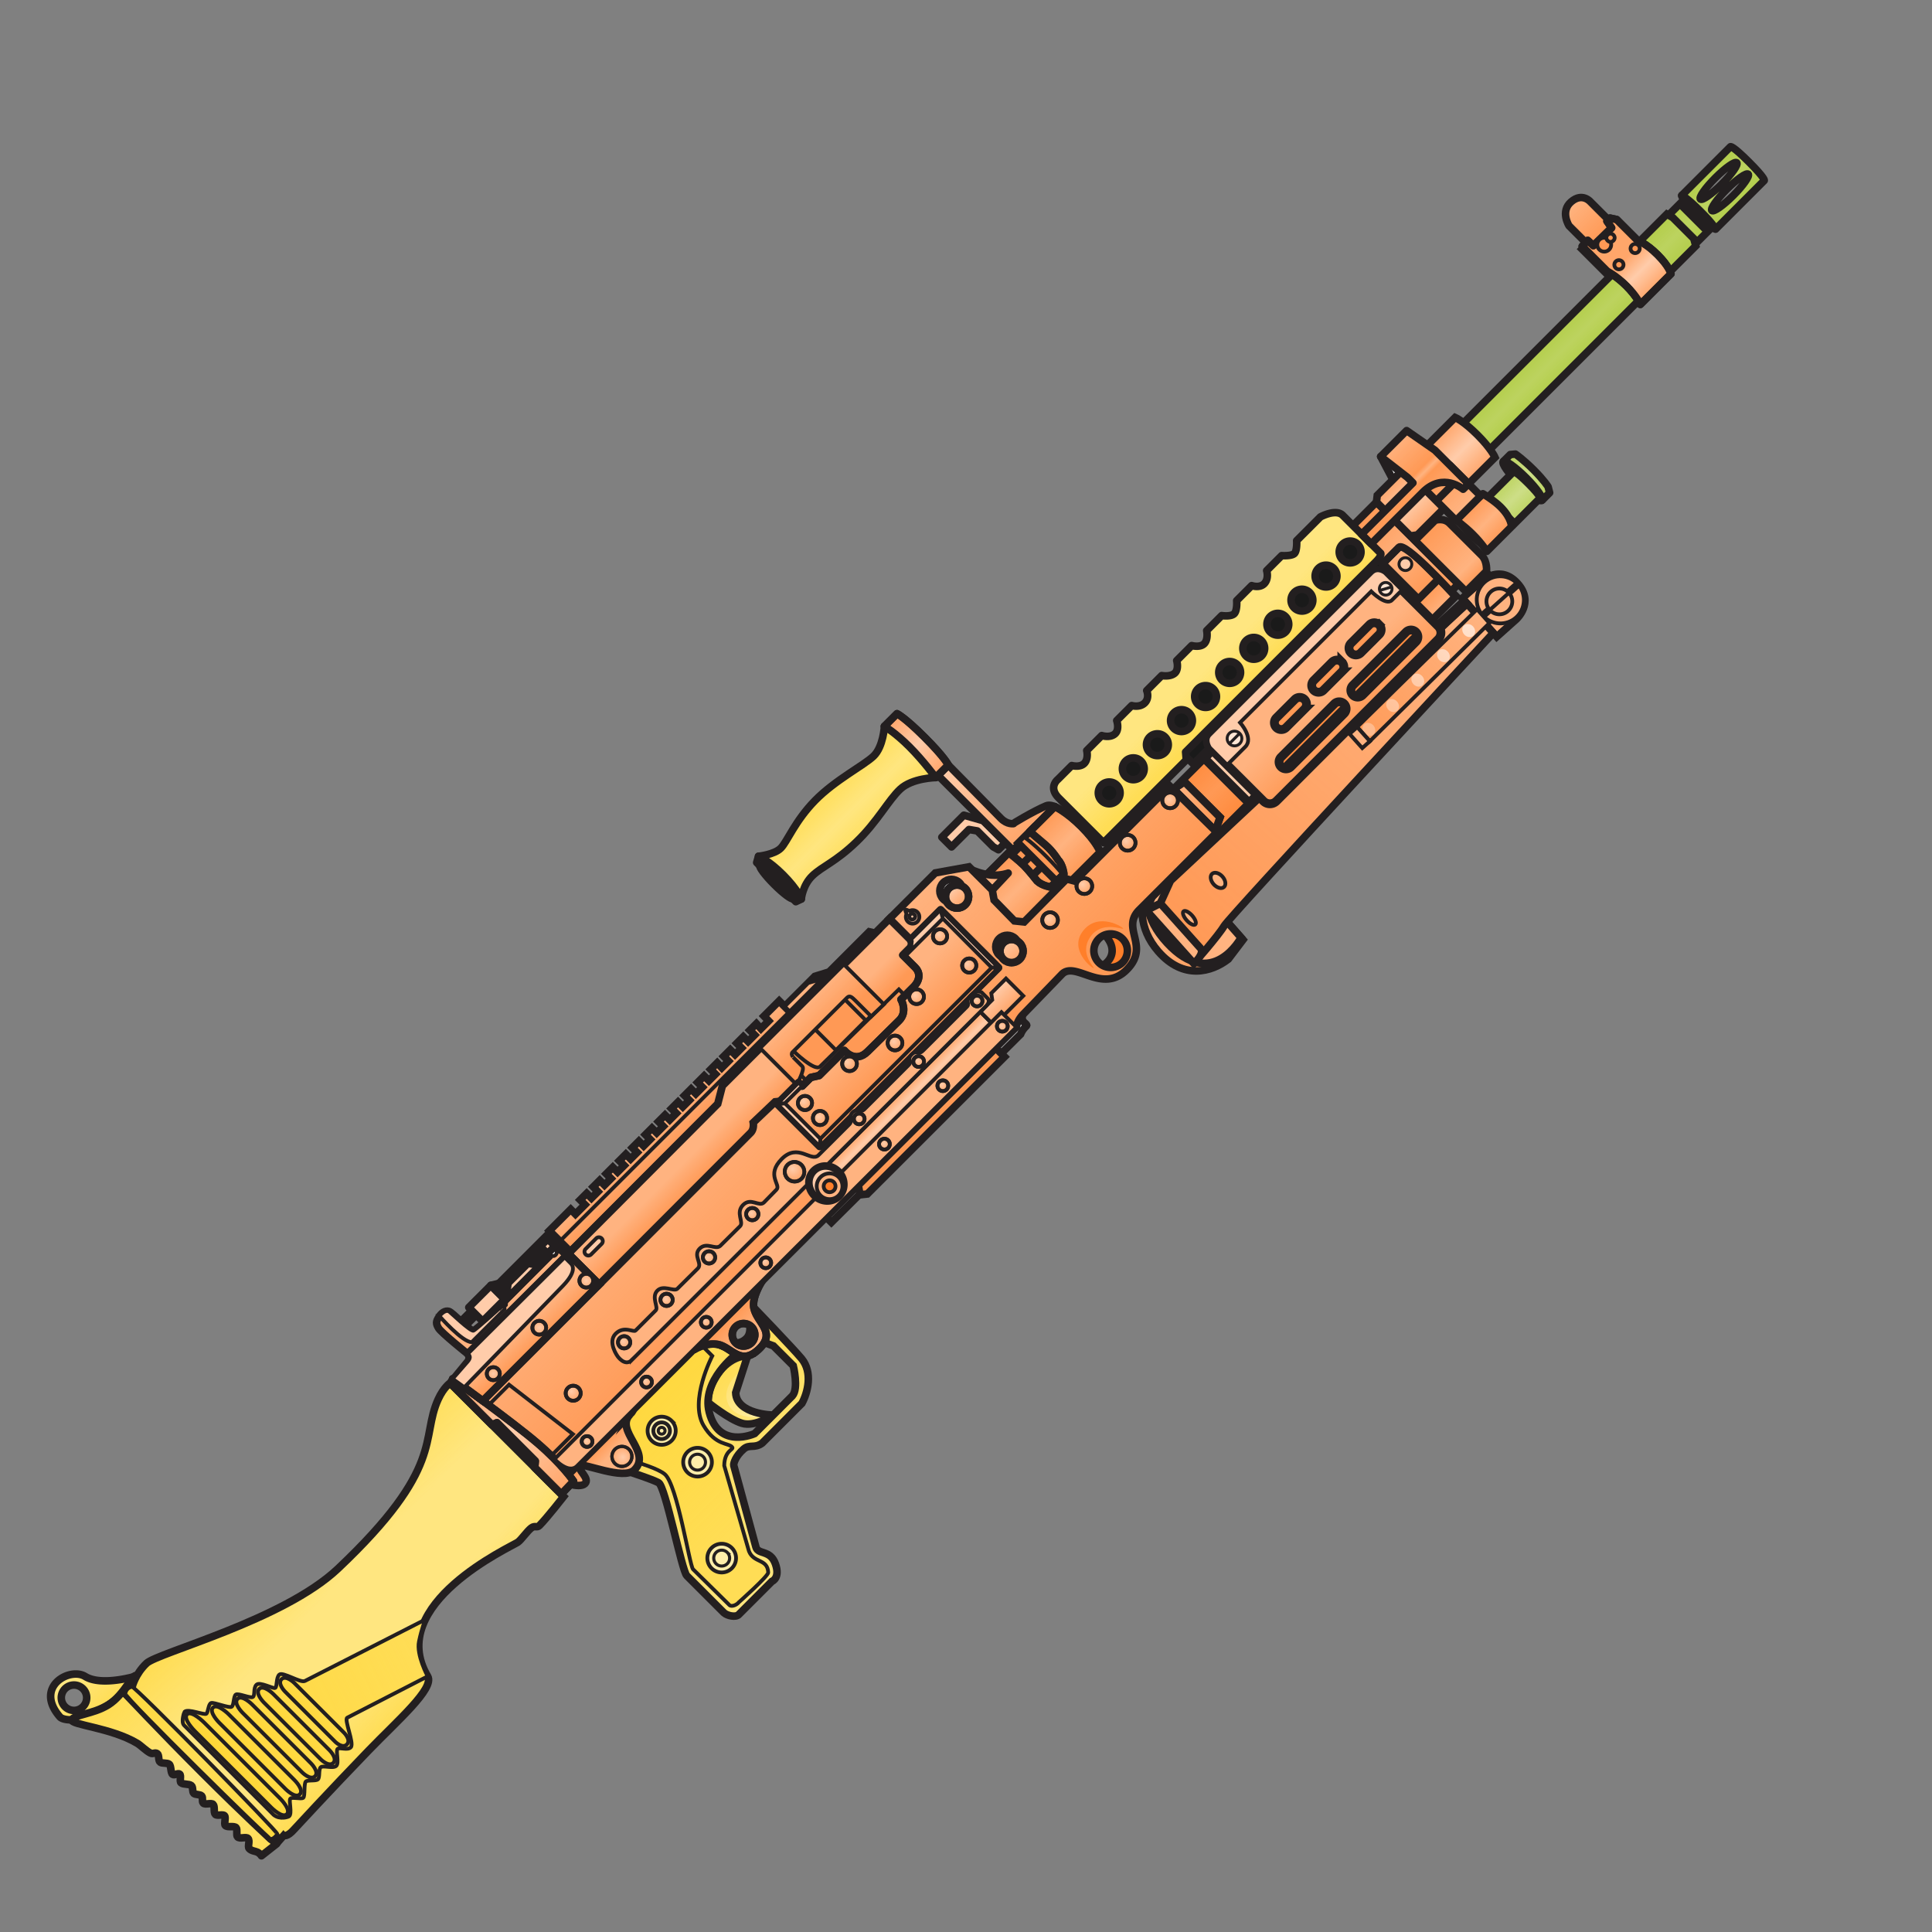 <svg xmlns="http://www.w3.org/2000/svg" xmlns:xlink="http://www.w3.org/1999/xlink" viewBox="0 0 256 256">
    <rect x="0" y="0" width="256" height="256" fill="#808080" stroke="none"/>
    <defs>
        <linearGradient id="innoGrad12">
            <stop offset="0" stop-color="#abc837" stop-opacity=".502"/>
            <stop offset=".5" stop-color="#abc837" stop-opacity="0"/>
            <stop offset="1" stop-color="#abc837" stop-opacity=".502"/>
        </linearGradient>
        <linearGradient id="innoGrad11">
            <stop offset="0" stop-color="#ff7f2a" stop-opacity="0"/>
            <stop offset="1" stop-color="#ff7f2a" stop-opacity=".502"/>
        </linearGradient>
        <linearGradient id="innoGrad10">
            <stop offset="0" stop-color="#ff7f2a" stop-opacity=".502"/>
            <stop offset=".763" stop-color="#ff7f2a" stop-opacity="0"/>
            <stop offset="1" stop-color="#ff7f2a" stop-opacity=".502"/>
        </linearGradient>
        <linearGradient id="innoGrad9">
            <stop offset="0" stop-color="#ff7f2a" stop-opacity="0"/>
            <stop offset=".445" stop-color="#ff7f2a" stop-opacity=".502"/>
            <stop offset=".503" stop-color="#ff7f2a" stop-opacity="0"/>
            <stop offset=".56" stop-color="#ff7f2a" stop-opacity=".502"/>
            <stop offset="1" stop-color="#ff7f2a" stop-opacity="0"/>
        </linearGradient>
        <linearGradient id="innoGrad8">
            <stop offset="0" stop-color="#ff7f2a" stop-opacity=".502"/>
            <stop offset=".478" stop-color="#ff7f2a" stop-opacity="0"/>
            <stop offset=".525" stop-color="#ff7f2a" stop-opacity=".502"/>
            <stop offset=".773" stop-color="#ff7f2a" stop-opacity="0"/>
            <stop offset="1" stop-color="#ff7f2a" stop-opacity=".502"/>
        </linearGradient>
        <linearGradient id="innoGrad7">
            <stop offset="0" stop-color="#ff7f2a" stop-opacity=".502"/>
            <stop offset=".474" stop-color="#ff7f2a" stop-opacity=".502"/>
            <stop offset=".713" stop-color="#ff7f2a" stop-opacity="0"/>
            <stop offset="1" stop-color="#ff7f2a" stop-opacity=".502"/>
        </linearGradient>
        <linearGradient id="innoGrad6">
            <stop offset="0" stop-color="#ff7f2a" stop-opacity=".502"/>
            <stop offset=".5" stop-color="#ff7f2a" stop-opacity="0"/>
            <stop offset="1" stop-color="#ff7f2a" stop-opacity=".502"/>
        </linearGradient>
        <linearGradient id="innoGrad5">
            <stop offset="0" stop-color="#ff7f2a" stop-opacity=".502"/>
            <stop offset="1" stop-color="#ff7f2a" stop-opacity="0"/>
        </linearGradient>
        <linearGradient id="innoGrad2">
            <stop offset="0" stop-color="#ffd42a" stop-opacity=".502"/>
            <stop offset=".5" stop-color="#ffd42a" stop-opacity="0"/>
            <stop offset="1" stop-color="#ffd42a" stop-opacity=".502"/>
        </linearGradient>
        <linearGradient id="innoGrad1">
            <stop offset="0" stop-color="#ffd42a" stop-opacity=".502"/>
            <stop offset="1" stop-color="#ffd42a" stop-opacity="0"/>
        </linearGradient>
        <linearGradient id="innoGrad3">
            <stop offset="0" stop-color="#ffd42a" stop-opacity=".502"/>
            <stop offset=".352" stop-color="#ffd42a" stop-opacity="0"/>
            <stop offset=".732" stop-color="#ffd42a" stop-opacity="0"/>
            <stop offset="1" stop-color="#ffd42a" stop-opacity=".502"/>
        </linearGradient>
        <linearGradient id="linearGradient1265" x1="7.341" x2="7.58" y1="103.795" y2="99.002" gradientUnits="userSpaceOnUse" xlink:href="#innoGrad1"/>
        <linearGradient id="linearGradient1273" x1="9.78" x2="9.78" y1="104.332" y2="127.435" gradientUnits="userSpaceOnUse" xlink:href="#innoGrad2"/>
        <linearGradient id="linearGradient1310" x1="10.835" x2="11.085" y1="104.332" y2="127.459" gradientUnits="userSpaceOnUse" xlink:href="#innoGrad3"/>
        <linearGradient id="linearGradient1343" x1="10.418" x2="10.835" y1="126.72" y2="104.332" gradientUnits="userSpaceOnUse" xlink:href="#innoGrad2"/>
        <linearGradient id="linearGradient1366" x1="11.624" x2="34.417" y1="118.344" y2="126.291" gradientUnits="userSpaceOnUse" xlink:href="#innoGrad1"/>
        <linearGradient id="linearGradient1401" x1="22" x2="23.876" y1="120.281" y2="120.281" gradientUnits="userSpaceOnUse" xlink:href="#innoGrad1"/>
        <linearGradient id="linearGradient1403" x1="19.531" x2="21.407" y1="119.986" y2="119.986" gradientUnits="userSpaceOnUse" xlink:href="#innoGrad1"/>
        <linearGradient id="linearGradient1405" x1="17.094" x2="18.97" y1="119.344" y2="119.344" gradientUnits="userSpaceOnUse" xlink:href="#innoGrad1"/>
        <linearGradient id="linearGradient1407" x1="14.531" x2="16.407" y1="118.844" y2="118.844" gradientUnits="userSpaceOnUse" xlink:href="#innoGrad1"/>
        <linearGradient id="linearGradient1409" x1="12.007" x2="13.883" y1="118.371" y2="118.371" gradientUnits="userSpaceOnUse" xlink:href="#innoGrad1"/>
        <linearGradient id="linearGradient1432" x1="83.625" x2="83.625" y1="125.71" y2="132.808" gradientUnits="userSpaceOnUse" xlink:href="#innoGrad1"/>
        <linearGradient id="linearGradient1455" x1="81.833" x2="81.833" y1="121.832" y2="146" gradientUnits="userSpaceOnUse" xlink:href="#innoGrad1"/>
        <linearGradient id="linearGradient1478" x1="81.031" x2="81.031" y1="121.598" y2="139.268" gradientUnits="userSpaceOnUse" xlink:href="#innoGrad1"/>
        <linearGradient id="linearGradient1552" x1="78.126" x2="78.126" y1="104.562" y2="101.333" gradientUnits="userSpaceOnUse" xlink:href="#innoGrad5"/>
        <linearGradient id="linearGradient1575" x1="78.126" x2="78.126" y1="109.142" y2="106.46" gradientUnits="userSpaceOnUse" xlink:href="#innoGrad5"/>
        <linearGradient id="linearGradient1621" x1="108.434" x2="108.434" y1="107.543" y2="103.5" gradientUnits="userSpaceOnUse" xlink:href="#innoGrad5"/>
        <linearGradient id="linearGradient1644" x1="143.156" x2="143.156" y1="107.754" y2="96.188" gradientUnits="userSpaceOnUse" xlink:href="#innoGrad5"/>
        <linearGradient id="linearGradient1667" x1="142.812" x2="142.813" y1="96.187" y2="88.281" gradientUnits="userSpaceOnUse" xlink:href="#innoGrad6"/>
        <linearGradient id="linearGradient1698" x1="142.813" x2="142.812" y1="88.281" y2="96.187" gradientUnits="userSpaceOnUse" xlink:href="#innoGrad2"/>
        <linearGradient id="linearGradient1721" x1="244.375" x2="244.375" y1="109.313" y2="113.594" gradientUnits="userSpaceOnUse" xlink:href="#innoGrad12"/>
        <linearGradient id="linearGradient1744" x1="245.156" x2="245.156" y1="108.813" y2="114.021" gradientUnits="userSpaceOnUse" xlink:href="#innoGrad12"/>
        <linearGradient id="linearGradient1767" x1="234.469" x2="234.469" y1="109.526" y2="113.594" gradientUnits="userSpaceOnUse" xlink:href="#innoGrad12"/>
        <linearGradient id="linearGradient1792" x1="237.251" x2="237.251" y1="105.907" y2="101.079" gradientUnits="userSpaceOnUse" xlink:href="#innoGrad5"/>
        <linearGradient id="linearGradient1815" x1="242.45" x2="242.45" y1="109.313" y2="113.594" gradientUnits="userSpaceOnUse" xlink:href="#innoGrad12"/>
        <linearGradient id="linearGradient1838" x1="233.563" x2="233.563" y1="105.063" y2="114.021" gradientUnits="userSpaceOnUse" xlink:href="#innoGrad7"/>
        <linearGradient id="linearGradient1917" x1="195.968" x2="210.427" y1="175.121" y2="175.121" gradientTransform="rotate(94.472 199.637 126.176)" gradientUnits="userSpaceOnUse" xlink:href="#innoGrad6"/>
        <linearGradient id="linearGradient1940" x1="207.848" x2="201.673" y1="176.945" y2="128.745" gradientTransform="rotate(94.472 199.637 126.176)" gradientUnits="userSpaceOnUse" xlink:href="#innoGrad5"/>
        <linearGradient id="linearGradient1963" x1="202.235" x2="200.576" y1="149.006" y2="128.37" gradientUnits="userSpaceOnUse" xlink:href="#innoGrad5"/>
        <linearGradient id="linearGradient1986" x1="149.75" x2="149.749" y1="107.594" y2="114.605" gradientUnits="userSpaceOnUse" xlink:href="#innoGrad6"/>
        <linearGradient id="linearGradient2009" x1="196.887" x2="196.887" y1="119.627" y2="122.292" gradientUnits="userSpaceOnUse" xlink:href="#innoGrad5"/>
        <linearGradient id="linearGradient2032" x1="196.887" x2="196.887" y1="119.627" y2="114.135" gradientUnits="userSpaceOnUse" xlink:href="#innoGrad5"/>
        <linearGradient id="linearGradient2055" x1="198" x2="198" y1="108.917" y2="121.543" gradientUnits="userSpaceOnUse" xlink:href="#innoGrad6"/>
        <linearGradient id="linearGradient2078" x1="194.381" x2="194.381" y1="113.188" y2="108.647" gradientUnits="userSpaceOnUse" xlink:href="#innoGrad1"/>
        <linearGradient id="linearGradient2101" x1="160.25" x2="160.25" y1="115.396" y2="121.832" gradientUnits="userSpaceOnUse" xlink:href="#innoGrad6"/>
        <linearGradient id="linearGradient2124" x1="210.583" x2="210.583" y1="108.459" y2="114.605" gradientUnits="userSpaceOnUse" xlink:href="#innoGrad6"/>
        <linearGradient id="linearGradient2147" x1="211.969" x2="212.063" y1="115.563" y2="121.543" gradientUnits="userSpaceOnUse" xlink:href="#innoGrad12"/>
        <linearGradient id="linearGradient2170" x1="210.895" x2="210.895" y1="117.112" y2="121.316" gradientUnits="userSpaceOnUse" xlink:href="#innoGrad12"/>
        <linearGradient id="linearGradient2193" x1="202.708" x2="202.708" y1="111.152" y2="121.219" gradientUnits="userSpaceOnUse" xlink:href="#innoGrad8"/>
        <linearGradient id="linearGradient2238" x1="206.288" x2="206.288" y1="105.565" y2="114.949" gradientUnits="userSpaceOnUse" xlink:href="#innoGrad9"/>
        <linearGradient id="linearGradient2273" x1="201.125" x2="201.125" y1="114.844" y2="122.714" gradientUnits="userSpaceOnUse" xlink:href="#innoGrad10"/>
        <linearGradient id="linearGradient2304" x1="193.774" x2="193.774" y1="124.694" y2="119.135" gradientUnits="userSpaceOnUse" xlink:href="#innoGrad5"/>
        <linearGradient id="linearGradient2327" x1="70.172" x2="70.172" y1="121.71" y2="123.362" gradientUnits="userSpaceOnUse" xlink:href="#innoGrad5"/>
        <linearGradient id="linearGradient2350" x1="90.088" x2="90.088" y1="121.843" y2="124.725" gradientUnits="userSpaceOnUse" xlink:href="#innoGrad5"/>
        <linearGradient id="linearGradient2373" x1="58.454" x2="58.454" y1="121.988" y2="103.196" gradientUnits="userSpaceOnUse" xlink:href="#innoGrad5"/>
        <linearGradient id="linearGradient2396" x1="58.753" x2="58.752" y1="105.417" y2="122.543" gradientUnits="userSpaceOnUse" xlink:href="#innoGrad6"/>
        <linearGradient id="linearGradient2434" x1="106.094" x2="106.094" y1="115.125" y2="109.656" gradientUnits="userSpaceOnUse" xlink:href="#innoGrad5"/>
        <linearGradient id="linearGradient2457" x1="128.21" x2="128.21" y1="117.67" y2="119.908" gradientUnits="userSpaceOnUse" xlink:href="#innoGrad6"/>
        <linearGradient id="linearGradient2480" x1="132.74" x2="132.74" y1="119.75" y2="117.084" gradientUnits="userSpaceOnUse" xlink:href="#innoGrad5"/>
        <radialGradient id="radialGradient2548" cx="62.792" cy="108.028" r=".958" fx="62.792" fy="108.028" gradientUnits="userSpaceOnUse" xlink:href="#innoGrad11"/>
        <radialGradient id="radialGradient2550" cx="69.875" cy="108.028" r="1" fx="69.875" fy="108.028" gradientUnits="userSpaceOnUse" xlink:href="#innoGrad11"/>
        <radialGradient id="radialGradient2552" cx="77.125" cy="108.028" r="1" fx="77.125" fy="108.028" gradientUnits="userSpaceOnUse" xlink:href="#innoGrad11"/>
        <radialGradient id="radialGradient2554" cx="67.443" cy="115.401" r="1.068" fx="67.443" fy="115.401" gradientUnits="userSpaceOnUse" xlink:href="#innoGrad11"/>
        <radialGradient id="radialGradient2556" cx="75.291" cy="115.545" r=".918" fx="75.291" fy="115.545" gradientUnits="userSpaceOnUse" xlink:href="#innoGrad11"/>
        <radialGradient id="radialGradient2558" cx="81.833" cy="115.545" r=".918" fx="81.833" fy="115.545" gradientUnits="userSpaceOnUse" xlink:href="#innoGrad11"/>
        <radialGradient id="radialGradient2560" cx="88.279" cy="115.593" r=".918" fx="88.279" fy="115.593" gradientUnits="userSpaceOnUse" xlink:href="#innoGrad11"/>
        <radialGradient id="radialGradient2562" cx="95.041" cy="115.521" r=".918" fx="95.041" fy="115.521" gradientUnits="userSpaceOnUse" xlink:href="#innoGrad11"/>
        <radialGradient id="radialGradient2564" cx="101.634" cy="115.274" r="1.312" fx="101.634" fy="115.274" gradientTransform="matrix(1 0 0 1.008 0 -.882)" gradientUnits="userSpaceOnUse" xlink:href="#innoGrad11"/>
        <radialGradient id="radialGradient2566" cx="107.687" cy="110.924" r="1.021" fx="107.687" fy="110.924" gradientUnits="userSpaceOnUse" xlink:href="#innoGrad11"/>
        <radialGradient id="radialGradient2568" cx="107.639" cy="113.284" r="1.021" fx="107.639" fy="113.284" gradientUnits="userSpaceOnUse" xlink:href="#innoGrad11"/>
        <radialGradient id="radialGradient2570" cx="130.937" cy="108.51" r="1.021" fx="130.937" fy="108.51" gradientUnits="userSpaceOnUse" xlink:href="#innoGrad11"/>
        <radialGradient id="radialGradient2572" cx="130.865" cy="112.986" r="1.021" fx="130.865" fy="112.986" gradientUnits="userSpaceOnUse" xlink:href="#innoGrad11"/>
        <radialGradient id="radialGradient2574" cx="124.454" cy="111.354" r="1.052" fx="124.454" fy="111.354" gradientUnits="userSpaceOnUse" xlink:href="#innoGrad11"/>
        <radialGradient id="radialGradient2576" cx="119.25" cy="113.284" r="1.052" fx="119.25" fy="113.284" gradientUnits="userSpaceOnUse" xlink:href="#innoGrad11"/>
        <radialGradient id="radialGradient2578" cx="114.073" cy="111.258" r="1.052" fx="114.073" fy="111.258" gradientUnits="userSpaceOnUse" xlink:href="#innoGrad11"/>
        <linearGradient id="linearGradient2737" x1="78.244" x2="78.313" y1="109.514" y2="106.938" gradientUnits="userSpaceOnUse" xlink:href="#innoGrad5"/>
        <linearGradient id="linearGradient2763" x1="135.225" x2="135.225" y1="105.945" y2="108.007" gradientUnits="userSpaceOnUse" xlink:href="#innoGrad11"/>
        <linearGradient id="linearGradient2765" x1="135.347" x2="135.347" y1="113.91" y2="116.738" gradientUnits="userSpaceOnUse" xlink:href="#innoGrad11"/>
        <linearGradient id="linearGradient2788" x1="161.659" x2="161.659" y1="121.164" y2="115.667" gradientUnits="userSpaceOnUse" xlink:href="#innoGrad5"/>
        <radialGradient id="radialGradient2853" cx="140.64" cy="115.715" r="1.104" fx="140.64" fy="115.715" gradientUnits="userSpaceOnUse" xlink:href="#innoGrad11"/>
        <radialGradient id="radialGradient2855" cx="145.901" cy="115.713" r="1.104" fx="145.901" fy="115.713" gradientUnits="userSpaceOnUse" xlink:href="#innoGrad11"/>
        <radialGradient id="radialGradient2857" cx="152.601" cy="115.713" r="1.104" fx="152.601" fy="115.713" gradientUnits="userSpaceOnUse" xlink:href="#innoGrad11"/>
        <radialGradient id="radialGradient2859" cx="159.117" cy="115.833" r="1.104" fx="159.117" fy="115.833" gradientUnits="userSpaceOnUse" xlink:href="#innoGrad11"/>
        <radialGradient id="radialGradient2861" cx="110.617" cy="116.419" r=".836" fx="110.617" fy="116.419" gradientUnits="userSpaceOnUse" xlink:href="#innoGrad11"/>
        <radialGradient id="radialGradient2863" cx="119.617" cy="116.582" r=".836" fx="119.617" fy="116.582" gradientUnits="userSpaceOnUse" xlink:href="#innoGrad11"/>
        <radialGradient id="radialGradient2865" cx="128.785" cy="116.443" r=".836" fx="128.785" fy="116.443" gradientUnits="userSpaceOnUse" xlink:href="#innoGrad11"/>
        <radialGradient id="radialGradient2867" cx="128.761" cy="120.38" r=".836" fx="128.761" fy="120.38" gradientUnits="userSpaceOnUse" xlink:href="#innoGrad11"/>
        <radialGradient id="radialGradient2869" cx="119.641" cy="120.308" r=".836" fx="119.641" fy="120.308" gradientUnits="userSpaceOnUse" xlink:href="#innoGrad11"/>
        <radialGradient id="radialGradient2871" cx="110.617" cy="120.38" r=".836" fx="110.617" fy="120.38" gradientUnits="userSpaceOnUse" xlink:href="#innoGrad11"/>
        <radialGradient id="radialGradient2873" cx="92.33" cy="120.284" r=".836" fx="92.33" fy="120.284" gradientUnits="userSpaceOnUse" xlink:href="#innoGrad11"/>
        <radialGradient id="radialGradient2875" cx="83.164" cy="120.26" r=".836" fx="83.164" fy="120.26" gradientUnits="userSpaceOnUse" xlink:href="#innoGrad11"/>
        <radialGradient id="radialGradient2877" cx="73.932" cy="120.284" r=".836" fx="73.932" fy="120.284" gradientUnits="userSpaceOnUse" xlink:href="#innoGrad11"/>
        <radialGradient id="radialGradient2879" cx="64.79" cy="120.38" r=".836" fx="64.79" fy="120.38" gradientUnits="userSpaceOnUse" xlink:href="#innoGrad11"/>
        <radialGradient id="radialGradient2881" cx="66.328" cy="124.457" r="1.304" fx="66.328" fy="124.457" gradientUnits="userSpaceOnUse" xlink:href="#innoGrad11"/>
    </defs>
    <g stroke-width=".822">
        <path fill="#ffe680" d="M7.926 227.513c-3.44-3.979 1.316-6.61 3.36-5.348 2.211 1.367 6.84-.074 6.84-.074s-1.825 2.719-4.01 3.983c-2.184 1.264-4.591 1.846-4.591 1.846s-1.215.037-1.6-.407zm3.07-3.715a1.682 1.682 0 1 0-2.38 2.377 1.682 1.682 0 0 0 2.38-2.377z"/>
        <path fill="url(#linearGradient1265)" stroke="#231f20" stroke-miterlimit="10" d="M2.953 101.063c.313-4.313 4.609-3.078 5.063-1.156.491 2.081 4.02 3.935 4.02 3.935s-2.642.519-4.647-.016c-2.005-.535-3.743-1.596-3.743-1.596s-.728-.685-.693-1.167zm3.945-.375a1.383 1.383 0 1 0-2.766 0 1.383 1.383 0 0 0 2.766 0z" transform="scale(1.216) rotate(-45 108.561 139.767)"/>
        <path fill="#ffe680" d="M18.125 222.09c-.557-.459-1.553 2.46-3.799 3.858-1.924 1.197-4.569 1.3-4.802 1.971-.227.657 5.187 1.028 8.653 3.1.501.3 1.2 1.032 1.773 1.307.35.167.59-.146.896.072.28.199.098.92.376 1.13.276.205.926.053 1.2.267.283.22.17 1.118.449 1.344.236.192.71-.224.945-.03.24.202-.061.947.176 1.152.305.262 1.048.107 1.37.367.255.207.09.828.322 1.04.207.187.85.118 1.04.323.222.238-.012.75.216.968.27.257 1.043-.093 1.303.16.268.26.036 1.074.291 1.328.248.246.986-.067 1.221.172.227.23-.11 1.077.105 1.299.303.31 1.15-.006 1.428.287.216.229-.013 1.005.186 1.22.315.339 1.129-.08 1.398.214.294.324-.087 1.066.143 1.326.307.347.788.335 1.093.484.372.184.54.488.54.488l2.016-1.586-.806-.645-19.253-19.252 1.516-.983z"/>
        <path fill="url(#linearGradient1273)" stroke="#231f20" stroke-linejoin="round" stroke-miterlimit="10" d="M12.036 103.841c-.057-.591-2.333.527-4.452.034-1.815-.423-3.412-1.901-3.938-1.646-.514.25 2.418 3.613 3.229 6.833.117.466.098 1.298.271 1.791.106.301.428.258.479.563.047.278-.478.592-.438.875.041.28.507.57.542.854.036.292-.552.748-.521 1.042.026.249.544.283.567.532.023.257-.586.515-.567.772.025.33.547.672.583 1.01.028.269-.429.534-.417.792.011.229.426.563.417.793-.01.267-.444.429-.438.688.008.306.661.552.665.85.005.307-.604.646-.603.942.001.287.612.534.61.81-.002.266-.69.562-.694.816-.005.357.672.666.663.997-.007.259-.592.577-.601.817-.014.381.703.61.688.938-.017.359-.67.569-.688.854-.023.38.264.653.354.917.11.323.031.598.031.598l2.094.25-.094-.844v-22.388l1.453.31z" transform="scale(1.216) rotate(-45 108.561 139.767)"/>
        <path fill="#ffe680" d="M59.655 183.272l15.05 15.049s-2.263 2.89-3.237 3.863c-.31.31-.59-.052-1.048.295-.574.436-1.338 1.58-1.79 1.894-.892.62-17.65 8.21-11.953 17.776.95 1.595-4.01 5.88-7.847 9.854-5.138 5.317-9.815 10.391-9.815 10.391-1.006 1.147-1.397.825-1.397.825l-.538.61-.671-.672s.082.118-.187.388c-.269.269-.362.16-.362.16s-3.168-2.851-9.08-8.763-10.172-10.49-10.172-10.49-.253-.06.249-.562.658-.344.658-.344.395-1.686 1.9-3.118c1.504-1.431 18.106-5.68 25.365-12.539 14.261-13.472 10.92-17.287 13.294-22.466.723-1.579 1.581-2.151 1.581-2.151z"/>
        <path fill="url(#linearGradient1310)" stroke="#231f20" stroke-miterlimit="10" d="M58.753 105.417v17.5s-2.996.366-4.128.365c-.361 0-.313-.374-.781-.438-.587-.08-1.696.14-2.142.06-.879-.157-15.035-5.489-17.285 3.386-.375 1.48-5.75 1.088-10.292 1.167-6.079.104-11.748.335-11.748.335-1.252.082-1.292-.333-1.292-.333l-.667.042v-.781s-.021.117-.334.117-.304-.117-.304-.117-.184-3.5-.184-10.375.184-12.013.184-12.013-.112-.182.472-.182.583.182.583.182 1.21-.75 2.917-.708c1.707.042 13.83 7.225 22.039 7.458 16.125.458 16.4-3.703 20.792-5.333 1.338-.498 2.17-.332 2.17-.332z" transform="scale(1.216) rotate(-45 108.561 139.767)"/>
        <path fill="#fd5" d="M35.86 243.704c.323.054.788-.418.884-.674.096-.257-18.79-19.518-19.23-19.486-.439.032-.837.385-.906.907-.07.522 18.93 19.199 19.252 19.253z"/>
        <path fill="url(#linearGradient1343)" stroke="#231f20" stroke-miterlimit="10" stroke-width=".411" d="M9.781 126.719c.156.219.701.215.906.122.205-.093.423-22.273.149-22.51-.274-.237-.711-.263-1.055 0s-.156 22.169 0 22.388z" transform="scale(1.216) rotate(-45 108.561 139.767)"/>
        <path fill="#fd5" d="M56.363 214.625l-15.961 8.143c-.565.296-2.93-1.245-3.378-.851-.45.394-.284 1.598-.546 1.765-.263.168-2.016-.851-2.482-.421-.466.43-.152 1.443-.502 1.631-.35.189-1.917-.538-2.24-.323-.324.215-.233 1.398-.554 1.613-.322.215-2.33-.609-2.706-.502-.376.107-.393 1.148-.628 1.416-.234.267-2.438-.719-2.916-.24-.048.048-.489 1.349-.057 1.78l11.878 11.879c.848.676 1.947.255 2.03.192.458-.35-.05-2.07.167-2.338.215-.27 1.45.094 1.719-.12.269-.214.056-1.921.351-2.163.295-.241 1.332-.023 1.6-.291.269-.269.064-1.292.36-1.588.296-.296 1.64.2 2.06-.186.42-.386-.091-1.98.177-2.248.268-.269 1.353.25 1.766-.234.461-.54-.932-3.674-.482-3.905l10.659-5.484s-1.528-2.827-1.153-4.612c.375-1.785.838-2.913.838-2.913z"/>
        <path fill="url(#linearGradient1366)" stroke="#231f20" stroke-miterlimit="10" stroke-width=".411" d="M38.609 121.733l-14.015-4.546c-.5-.156-.979-2.427-1.469-2.459-.49-.032-1.094.764-1.344.709-.25-.055-.677-1.667-1.198-1.688-.521-.021-.927.751-1.24.657-.313-.094-.802-1.428-1.115-1.491-.313-.063-.948.678-1.26.616-.312-.062-1-1.708-1.281-1.865-.281-.157-.896.439-1.188.458-.292.019-1-1.835-1.556-1.835-.056 0-1.069.5-1.069 1.002v13.813c.1.886.984 1.28 1.069 1.292.469.063 1.174-1.232 1.456-1.263.282-.031.788.898 1.069.93.281.032 1.15-1.084 1.462-1.053.312.031.788.761 1.1.761.312 0 .788-.714 1.132-.714.344 0 .837 1.069 1.306 1.089.469.02 1.098-1.204 1.41-1.204.312 0 .642.932 1.163.891.582-.046 1.594-2.678 1.99-2.551l9.386 3.009s.755-2.532 2.011-3.352c1.256-.82 2.181-1.206 2.181-1.206z" transform="scale(1.216) rotate(-45 108.561 139.767)"/>
        <path fill="none" d="M37.768 224.167s-1.048-1.049-.456-1.64c.591-.592 1.693.51 1.693.51l6.611 6.61s.941.942.35 1.533c-.592.592-1.533-.349-1.533-.349zM34.952 225.597s-1.188-1.188-.596-1.78c.592-.591 1.841.658 1.841.658l7.494 7.494s1.066 1.066.475 1.658c-.592.591-1.658-.475-1.658-.475zM32.132 226.968s-1.243-1.243-.652-1.835c.592-.592 1.9.716 1.9.716l7.842 7.842s1.115 1.116.524 1.707c-.592.592-1.707-.523-1.707-.523zM29.03 228.274s-1.394-1.393-.802-1.985c.592-.592 2.056.873 2.056.873l8.787 8.787s1.25 1.25.659 1.842c-.592.591-1.842-.659-1.842-.659zM25.799 229.384s-1.602-1.602-1.01-2.194c.59-.592 2.275 1.092 2.275 1.092l10.105 10.106s1.438 1.437.846 2.029c-.591.592-2.03-.846-2.03-.846z"/>
        <path fill="url(#linearGradient1401)" stroke="#231f20" stroke-miterlimit="10" stroke-width=".411" d="M22.25 116.469s0-1.219.688-1.219.688 1.281.688 1.281v7.688s0 1.094-.688 1.094-.688-1.094-.688-1.094z" transform="scale(1.216) rotate(-45 108.561 139.767)"/>
        <path fill="url(#linearGradient1403)" stroke="#231f20" stroke-miterlimit="10" stroke-width=".411" d="M19.781 115.663s0-1.381.688-1.381.688 1.453.688 1.453v8.714s0 1.24-.688 1.24-.688-1.24-.688-1.24z" transform="scale(1.216) rotate(-45 108.561 139.767)"/>
        <path fill="url(#linearGradient1405)" stroke="#231f20" stroke-miterlimit="10" stroke-width=".411" d="M17.344 114.821s0-1.446.688-1.446.688 1.52.688 1.52v9.12s0 1.297-.688 1.297-.688-1.297-.688-1.297z" transform="scale(1.216) rotate(-45 108.561 139.767)"/>
        <path fill="url(#linearGradient1407)" stroke="#231f20" stroke-miterlimit="10" stroke-width=".411" d="M14.781 113.776s0-1.62.688-1.62.688 1.703.688 1.703v10.218s0 1.454-.688 1.454-.688-1.454-.688-1.454z" transform="scale(1.216) rotate(-45 108.561 139.767)"/>
        <path fill="url(#linearGradient1409)" stroke="#231f20" stroke-miterlimit="10" stroke-width=".411" d="M12.257 112.543s0-1.863.688-1.863.688 1.958.688 1.958v11.751s0 1.672-.688 1.672-.688-1.672-.688-1.672z" transform="scale(1.216) rotate(-45 108.561 139.767)"/>
    </g>
    <g stroke-width=".822">
        <path fill="#ffe680" d="M93.854 185.873s2.703 2.204 4.46 2.742c1.755.539 4.146-1.085 4.146-1.085s-4.855-.069-4.966-2.968l1.574-4.871s-1.864-.176-3.655 1.996c-1.792 2.171-1.559 4.186-1.559 4.186z"/>
        <path fill="#fea" d="M98.543 181.315s-2.859 1.934-2.198 4.322c.86 3.107 5.975 1.983 5.975 1.983s-2.314-.297-3.536-1.03c-1.223-.733-1.291-2.027-1.291-2.027z"/>
        <path fill="url(#linearGradient1432)" stroke="#231f20" stroke-miterlimit="10" d="M77.125 126.814s.29 2.853.998 4.187 3.042 1.78 3.042 1.78-2.783-2.863-1.162-4.613l3.748-1.917s-.982-1.186-3.286-.965c-2.304.221-3.34 1.528-3.34 1.528z" transform="scale(1.216) rotate(-45 108.561 139.767)"/>
        <path fill="#ffe680" d="M80.363 190.44l13.256-12.9 2.311.92 3.62.532 1.344-1.29-1.002-4.426s5.252 5.461 6.339 6.775c1.502 1.82.817 4.505.038 5.929L101 191.247c-1.026.748-1.663.105-2.445.779-1.062.917-1.371 1.907-1.318 2.176l2.939 10.82c.283 1.043 1.9.323 2.58 2.222.68 1.9-.457 2.32-.457 2.32l-4.417 4.416c-.376.377-1.504.163-1.96-.261l-4.91-4.909c-.672-.672-2.833-11.84-3.737-12.317-.905-.476-3.737-1.39-3.737-1.39zm17.22-10.983s-4.654 3.468-3.596 7.678c1.262 5.026 6.02 2.849 6.02 2.849l4.998-5c.86-.968.12-3.989.12-3.989l-2.634-2.634-1.206-.445-1.384 1.412z"/>
        <path fill="url(#linearGradient1455)" stroke="#231f20" stroke-miterlimit="10" d="M66.625 121.625l15.208.207.809 1.879 1.796 2.414 1.531.031L87.96 123s-.122 6.229-.254 7.625c-.185 1.932-2.144 3.094-3.425 3.469h-6.125c-1.032-.162-1.028-.906-1.875-.969-1.15-.084-1.906.312-2.031.499l-4.583 8c-.441.771.917 1.292.208 2.792-.709 1.5-1.614 1.083-1.614 1.083h-5.136c-.438 0-.969-.78-.988-1.292v-5.708c0-.782 5.237-8.532 4.988-9.335-.249-.803-1.364-2.981-1.364-2.981zm16.399 3.627s-4.723-.69-6.556 2.373c-2.188 3.656 1.844 5.156 1.844 5.156h5.813c1.063-.063 2.389-2.25 2.389-2.25v-3.063l-.442-.96-1.626.016z" transform="scale(1.216) rotate(-45 108.561 139.767)"/>
        <path fill="#fd5" d="M92.728 178.028l1.663 1.664s-3.09 5.938-1.155 9.217c1.626 2.757 3.39 2.258 3.816 2.903.196.299-1.051.407-1.075 2.418l3.278 11.341c.645 1.613 2.472.967 2.55 2.819.02.475-3.9 3.95-3.9 3.95-.23.308-.91.643-1.23.379l-4.836-4.764c-.484-.592-2.079-11.163-3.727-12.578-1.649-1.414-9.577-3.108-9.577-3.108z"/>
        <path fill="url(#linearGradient1478)" stroke="#231f20" stroke-miterlimit="10" stroke-width=".411" d="M81.031 121.598v1.934s-5.25 1.656-6.031 4.688c-.657 2.548.659 3.284.531 3.906-.06.288-.848-.374-2.031.781l-4.688 8.5c-.563 1.313.875 2-.156 3.122-.265.288-4.564.029-4.564.029-.313.045-.903-.155-.936-.495l-.042-5.582c.063-.625 5.282-7.699 5.146-9.48-.136-1.781-3.761-7.375-3.761-7.375z" transform="scale(1.216) rotate(-45 108.561 139.767)"/>
        <path fill="#fea" stroke="#231f20" stroke-miterlimit="10" stroke-width=".5" d="M93.773 192.402a1.9 1.9 0 0 1 0 2.688 1.9 1.9 0 0 1-2.688 0 1.9 1.9 0 0 1 0-2.688 1.9 1.9 0 0 1 2.688 0zM96.972 205.113a1.9 1.9 0 0 1 0 2.688 1.9 1.9 0 0 1-2.689 0 1.9 1.9 0 0 1 0-2.688 1.9 1.9 0 0 1 2.689 0zM88.989 188.264a1.862 1.862 0 0 1 0 2.633 1.862 1.862 0 0 1-2.633 0 1.862 1.862 0 0 1 0-2.633 1.862 1.862 0 0 1 2.633 0z"/>
        <path fill="none" stroke="#231f20" stroke-miterlimit="10" stroke-width=".5" d="M88.451 188.801a1.102 1.102 0 0 1 0 1.558 1.102 1.102 0 0 1-1.558 0 1.102 1.102 0 0 1 0-1.558 1.102 1.102 0 0 1 1.558 0z"/>
        <path fill="none" stroke="#231f20" stroke-miterlimit="10" stroke-width=".409" d="M87.99 189.263a.449.449 0 0 1 0 .635.449.449 0 0 1-.635 0 .449.449 0 0 1 0-.635.449.449 0 0 1 .634 0zM93.172 193.001a1.052 1.052 0 0 1 0 1.488 1.052 1.052 0 0 1-1.487 0 1.052 1.052 0 0 1 0-1.488 1.052 1.052 0 0 1 1.487 0zM96.37 205.712a1.052 1.052 0 0 1 0 1.488 1.052 1.052 0 0 1-1.487 0 1.052 1.052 0 0 1 0-1.488 1.052 1.052 0 0 1 1.488 0z"/>
    </g>
    <g stroke-width=".822" transform="scale(1.216) rotate(-45 108.561 139.767)">
        <path fill="#ffb380" d="M87.904 101.333h-1.006v.73h-1.006v-.73h-1.005l-.012.73h-.994v-.73h-1.006v.73h-1.458v-.73h-3.291v3.229h35.416v-3.229h-2.339l-.015.73H110l.031-.73h-1.006v.73h-1.006v-.73h-1.005v.73h-1.006v-.73h-1.006v.73h-1.032l.026-.73h-1.006v.73h-1.006v-.73h-1.005v.73h-1.01l.004-.73h-1.006v.73h-1.006v-.73h-1.005v.73H95.95v-.73h-1.006v.73h-1.006v-.73h-1.005v.73h-1.006v-.73h-1.006v.73h-1.005v-.73H88.91l.007.73h-1.013z"/>
        <path fill="url(#linearGradient1552)" stroke="#231f20" stroke-miterlimit="10" d="M85.892 101.333h-1.005l-.012.73h-.994v-.73h-1.006v.73h-1.458v-.73h-3.291v3.229h35.416v-3.229h-2.339l-.015.73H110l.031-.73h-1.006v.73h-1.006v-.73h-1.005v.73h-1.006v-.73h-1.006v.73h-1.032l.026-.73h-1.006v.73h-1.006v-.73h-1.005v.73h-1.01l.004-.73h-1.006v.73h-1.006v-.73h-1.005v.73H95.95v-.73h-1.006v.73h-1.006v-.73h-1.005v.73h-1.006v-.73h-1.006v.73h-1.005v-.73H88.91l.007.73h-1.013v-.73h-1.006v.73h-1.006z"/>
        <path fill="#ffb380" d="M128.375 103.5v8.979l-50.562-.083v-7.833l23.063-.032 1.747-1.031z"/>
        <path fill="url(#linearGradient1575)" stroke="#231f20" stroke-miterlimit="10" d="M100.876 104.531l1.747-1.031h25.752v8.979l-50.562-.083v-7.833z"/>
        <path fill="#ffb380" stroke="#231f20" stroke-miterlimit="10" d="M125.813 102.948l.343.552h-12.614v-1.312h4.646l1.437.76z"/>
        <path fill="#ffb380" stroke="#231f20" stroke-miterlimit="10" stroke-width=".411" d="M117.156 102.188l1.407.76h-5.021v-.76z"/>
        <path fill="#f1f2f2" stroke="#231f20" stroke-miterlimit="10" stroke-width=".411" d="M119.625 102.948h-1.062"/>
        <path fill="#fca" stroke="#231f20" stroke-miterlimit="10" stroke-width=".411" d="M81.563 105.953a.422.422 0 0 1-.422.422h-1.625a.422.422 0 0 1-.422-.422v0c0-.233.189-.422.422-.422h1.625c.233 0 .422.189.422.422z"/>
        <path fill="#f95" stroke="#231f20" stroke-miterlimit="10" stroke-width=".288" d="M114.121 109.555h-4.09v-2.68h3.198l.892.297z" transform="matrix(1 0 0 1.512 0 -56.041)"/>
        <path fill="#f95" stroke="#231f20" stroke-miterlimit="10" stroke-width=".411" d="M114.121 105.953h4.598v3.551h-4.598zM118.719 105.953h1.13v3.602h-1.13z"/>
        <path fill="#f95" stroke="#231f20" stroke-miterlimit="10" stroke-width=".411" d="M123.652 109.667s-11.605-.114-12.027-.125c-.813-.021-.844-3.229-.844-3.229h-1.28v5.688l14.151.105z"/>
        <path fill="#ffb380" d="M108.434 103.5v5.625s1.848-.5 1.848-.969v-1.406c0 .188-.047-.438.336-.438l8.414.003c.407-.003.399.372.407.856v2.445l1.906.049V103.5z"/>
        <path fill="url(#linearGradient1621)" stroke="#231f20" stroke-miterlimit="10" stroke-width=".411" d="M108.434 103.5v5.625s1.848-.5 1.848-.969v-1.406c0 .188-.047-.438.336-.438l8.414.003c.407-.003.399.372.407.856v2.445l1.906.049V103.5z"/>
        <path fill="none" stroke="#231f20" stroke-miterlimit="10" stroke-width=".411" d="M78.126 102.948h35.416"/>
        <path fill="#ffb380" stroke="#231f20" stroke-miterlimit="10" d="M77.534 104.562l.011-.729-.191-.458c-.112-.309-.107-.812-.604-.859-.497-.047-.746.768-.746.768l-6.775.008-.25.208s-4.063-.125-4.396-.313c-.333-.188-.203-3.005-.411-3.38-.208-.375-.693-.461-1.235-.336-.542.125-.708.258-.854.82-.146.562.26 4.24.26 4.24z"/>
        <circle cx="76.745" cy="103.317" r=".37" fill="#f1f2f2" stroke="#231f20" stroke-miterlimit="10" stroke-width=".411"/>
        <path fill="none" stroke="#231f20" stroke-miterlimit="10" d="M64.328 101.5h13.047v.687H64.328z"/>
        <path fill="#fca" stroke="#231f20" stroke-linejoin="round" stroke-miterlimit="10" d="M66.008 101.031h3.398v2.141h-3.398z"/>
        <path fill="#fca" stroke="#231f20" stroke-miterlimit="10" stroke-width=".411" d="M63.078 99.444s-.25 3.791.484 4.494h5.061l.356-.438s-4.054-.183-4.396-.313c-.325-.124-.365-3.236-.411-3.38-.156-.494-1.094-.363-1.094-.363z"/>
        <path fill="#f1f2f2" stroke="#231f20" stroke-linejoin="round" stroke-miterlimit="10" d="M69.406 103.172v-2.141l.782.469v1.344z"/>
        <path fill="#fca" stroke="#231f20" stroke-miterlimit="10" d="M73.938 102.188h-3.016l-1.516 1.104 6.235-.008-.235-.612h-1.093zM76.219 101.844h1.156v1.104h-1.156z"/>
    </g>
    <g stroke-width=".822" transform="scale(1.216) rotate(-45 108.561 139.767)">
        <path fill="#fca" stroke="#231f20" stroke-linejoin="round" stroke-miterlimit="10" d="M138.688 101.25v1.5h2.687l.531.75v2.453l.176.63h1.074v-3.395l-1.074-1.938z"/>
        <path fill="#fca" d="M143.156 96.188v11.566l6.594-.16s-.204-.557-.594-.719c-1.331-.553-4.276-1.303-3.887-1.141 0 0-.588-.391-.58-1.39l.061-8.156z"/>
        <path fill="url(#linearGradient1644)" stroke="#231f20" stroke-linejoin="round" stroke-miterlimit="10" d="M143.156 96.188v11.566l6.594-.16s-.204-.557-.594-.719c-1.331-.553-4.276-1.303-3.887-1.141 0 0-.588-.391-.58-1.39l.061-8.156z"/>
        <path fill="#fca" stroke="#231f20" stroke-linejoin="round" stroke-miterlimit="10" d="M144.75 88.281h-1.938v7.906h1.938s.313-.844.313-3.953-.313-3.953-.313-3.953z"/>
        <path fill="url(#linearGradient1667)" stroke="#231f20" stroke-linejoin="round" stroke-miterlimit="10" d="M144.75 88.281h-1.938v7.906h1.938s.313-.844.313-3.953-.313-3.953-.313-3.953z"/>
        <path fill="#f1f2f2" stroke="#231f20" stroke-linejoin="round" stroke-miterlimit="10" d="M122.469 94.969l.625.219 1.406-3.297-1.406-3.297-.625.344z"/>
        <path fill="#ffe680" d="M123.094 88.594s.469 1.031.469 3.313-.469 3.281-.469 3.281 1.156-.969 2.656-.938c1.5.031 2.813.719 6 .781 3.187.062 5.656-.75 7.438-.688 1.782.062 3.625 1.844 3.625 1.844s.344-2.219.344-4.406-.344-3.5-.344-3.5-1.667 1.495-3.136 1.463c-1.469-.032-4.771-1.12-7.927-1.088-3.156.032-5.313 1.031-6.313 1.031s-2.343-1.093-2.343-1.093z"/>
        <path fill="url(#linearGradient1698)" stroke="#231f20" stroke-linejoin="round" stroke-miterlimit="10" d="M123.094 88.594s.469 1.031.469 3.313-.469 3.281-.469 3.281 1.156-.969 2.656-.938c1.5.031 2.813.719 6 .781 3.187.062 5.656-.75 7.438-.688 1.782.062 3.625 1.844 3.625 1.844s.344-2.219.344-4.406-.344-3.5-.344-3.5-1.667 1.495-3.136 1.463c-1.469-.032-4.771-1.12-7.927-1.088-3.156.032-5.313 1.031-6.313 1.031s-2.343-1.093-2.343-1.093z"/>
        <ellipse cx="122.5" cy="91.969" fill="#f1f2f2" stroke="#231f20" stroke-linejoin="round" stroke-miterlimit="10" rx=".375" ry="2.563"/>
    </g>
    <g stroke-width=".822" transform="scale(1.216) rotate(-45 108.561 139.767)">
        <ellipse cx="245.156" cy="111.367" fill="none" stroke="#231f20" stroke-miterlimit="10" rx=".281" ry="2.555"/>
        <path fill="#bcd35f" d="M242.45 109.313h1.925v4.281h-1.925z"/>
        <path fill="url(#linearGradient1721)" stroke="#231f20" stroke-miterlimit="10" d="M242.45 109.313h1.925v4.281h-1.925z"/>
        <path fill="#f1f2f2" stroke="#231f20" stroke-miterlimit="10" d="M244.375 109.813h.781v3.469h-.781z"/>
        <path fill="#bcd35f" d="M252.656 108.813s.25 0 .25 2.604-.25 2.604-.25 2.604h-7.5s.219-.37.219-2.567-.219-2.641-.219-2.641zm-3.549 1.233c-1.545 0-2.798.219-2.798.488 0 .27 1.253.489 2.798.489 1.546 0 2.799-.219 2.799-.489 0-.269-1.253-.488-2.799-.488zm0 1.763c-1.545 0-2.798.219-2.798.489 0 .269 1.253.488 2.798.488 1.546 0 2.799-.219 2.799-.488 0-.27-1.253-.489-2.799-.489z"/>
        <path fill="url(#linearGradient1744)" stroke="#231f20" stroke-linejoin="round" stroke-miterlimit="10" d="M252.656 108.813s.25 0 .25 2.604-.25 2.604-.25 2.604h-7.5s.219-.37.219-2.567-.219-2.641-.219-2.641zm-3.549 1.233c-1.545 0-2.798.219-2.798.488 0 .27 1.253.489 2.798.489 1.546 0 2.799-.219 2.799-.489 0-.269-1.253-.488-2.799-.488zm0 1.763c-1.545 0-2.798.219-2.798.489 0 .269 1.253.488 2.798.488 1.546 0 2.799-.219 2.799-.488 0-.27-1.253-.489-2.799-.489z"/>
        <path fill="#bcd35f" d="M209.25 109.526h25.219v4.068H209.25z"/>
        <path fill="url(#linearGradient1767)" stroke="#231f20" stroke-miterlimit="10" d="M209.25 109.526h25.219v4.068H209.25z"/>
        <path fill="#ffb380" d="M234.125 102.469s.406-1.813 2.016-1.688c1.61.125 1.484 1.5 1.484 1.5v5.111l-3.5-.205z"/>
        <path fill="url(#linearGradient1792)" stroke="#231f20" stroke-miterlimit="10" d="M234.125 102.469s.406-1.813 2.016-1.688c1.61.125 1.484 1.5 1.484 1.5v5.111l-3.5-.205z"/>
        <path fill="#bcd35f" d="M238.366 109.108h4.197l.187.705v3.25l-.406.718h-3.952z"/>
        <path fill="url(#linearGradient1815)" stroke="#231f20" stroke-miterlimit="10" d="M242.344 113.781h-3.952l-.026-4.673h4.197l.187.705v3.25z"/>
        <path fill="#fca" stroke="#231f20" stroke-linejoin="round" stroke-miterlimit="10" d="M233.563 105.063v3.854s.344 1.053.344 2.615c0 1.562-.344 2.489-.344 2.489h4.719s.438-.675.438-2.489c0-1.814-.438-2.625-.438-2.625v-3.25l-.406-.625h-.469l-.156.875-2.781-.031-.031-.844z"/>
        <path fill="url(#linearGradient1838)" stroke="#231f20" stroke-linejoin="round" stroke-miterlimit="10" d="M233.563 105.063v3.854s.344 1.053.344 2.615c0 1.562-.344 2.489-.344 2.489h4.719s.438-.675.438-2.489c0-1.814-.438-2.625-.438-2.625v-3.25l-.406-.625h-.469l-.156.875-2.781-.031-.031-.844z"/>
        <circle cx="235.383" cy="106.635" r=".758" fill="#f95" stroke="#231f20" stroke-miterlimit="10" stroke-width=".411"/>
        <circle cx="236.399" cy="106.587" r=".445" fill="#f95" stroke="#231f20" stroke-miterlimit="10" stroke-width=".411"/>
        <circle cx="234.969" cy="109.313" r=".5" fill="#f95" stroke="#231f20" stroke-miterlimit="10" stroke-width=".411"/>
        <circle cx="237.469" cy="109.313" r=".5" fill="#f95" stroke="#231f20" stroke-miterlimit="10" stroke-width=".411"/>
        <path fill="none" stroke="#231f20" stroke-miterlimit="10" stroke-width=".411" d="M233.125 105.063h.438v4.25h-.438z"/>
    </g>
    <g stroke-width=".822">
        <path fill="#ffb380" stroke="#231f20" stroke-linejoin="round" stroke-miterlimit="10" stroke-width="1" d="M194.28 78.405l2.606-2.607 4.784 4.784-2.607 2.607z"/>
    </g>
    <g stroke-width=".822" transform="scale(1.216) rotate(-45 108.561 139.767)">
        <path fill="#ffb380" stroke="#231f20" stroke-miterlimit="10" d="M197.197 122.944l-.31 5.617 2.862.16s2.703.148 2.858-2.66c.156-2.809-2.548-2.959-2.548-2.959z"/>
        <ellipse cx="114.759" cy="-206.66" fill="#ffb380" stroke="#231f20" stroke-miterlimit="10" stroke-width=".411" rx="2.575" ry="2.561" transform="rotate(93.165)"/>
        <path fill="#f1f2f2" stroke="#231f20" stroke-miterlimit="10" d="M202.55 126.138l-5.113-.283"/>
        <circle cx="110.077" cy="-209.037" r="1.407" fill="#ffb380" stroke="#231f20" stroke-miterlimit="10" stroke-width=".411" transform="rotate(94.472)"/>
        <path fill="#f1f2f2" stroke="#231f20" stroke-miterlimit="10" stroke-width=".411" d="M201.223 126.117l-2.81-.154"/>
        <path fill="#ffb380" d="M154.801 119.566l-.812 12.794-2.625.36c-2.272-.285-5.095-1.837-4.798-6.007.475-6.672 8.235-7.147 8.235-7.147z"/>
        <path fill="url(#linearGradient1917)" stroke="#231f20" stroke-miterlimit="10" d="M154.801 119.566l-.812 12.794-2.625.36c-2.272-.285-5.095-1.837-4.798-6.007.475-6.672 8.235-7.147 8.235-7.147z"/>
        <path fill="#ffb380" stroke="#231f20" stroke-miterlimit="10" d="M154.008 132.043s-6.409 1.956-6.116-5.307c.297-7.269 6.891-6.878 6.891-6.878z"/>
        <path fill="#ffb380" d="M148.81 122.664l-.427 7.74s4.027-.256 5.212-.563c1.187-.307 43.322-1.835 43.322-1.835l.238-4.292s-41.854-1.778-42.536-1.792c-.684-.016-5.81.742-5.81.742z"/>
        <path fill="url(#linearGradient1940)" stroke="#231f20" stroke-miterlimit="10" d="M148.81 122.664l-.427 7.74s4.027-.256 5.212-.563c1.187-.307 43.322-1.835 43.322-1.835l.238-4.292s-41.854-1.778-42.536-1.792c-.684-.016-5.81.742-5.81.742z"/>
        <path fill="#ffb380" stroke="#231f20" stroke-miterlimit="10" d="M148.81 122.664s1.635.197 1.617.516l-.361 6.546c-.042.769-1.684.68-1.684.68z"/>
        <path fill="#ffb380" d="M179.179 124.766l18.31.162-.112 2.014-18.31-.108z"/>
        <ellipse cx="114.912" cy="-201.886" fill="#ffe6d5" rx=".757" ry=".652" transform="rotate(93.177)"/>
        <ellipse cx="114.98" cy="-198.089" fill="#ffe6d5" rx=".757" ry=".65" transform="rotate(93.217)"/>
        <ellipse cx="115.358" cy="-194.079" fill="#ffe6d5" rx=".756" ry=".651" transform="rotate(93.142)"/>
        <ellipse cx="115.608" cy="-190.179" fill="#ffe6d5" rx=".756" ry=".65" transform="rotate(93.137)"/>
        <ellipse cx="115.81" cy="-186.52" fill="#ffe6d5" rx=".756" ry=".651" transform="rotate(93.137)"/>
        <path fill="url(#linearGradient1963)" stroke="#231f20" stroke-miterlimit="10" stroke-width=".411" d="M199.826 146.682l-1.266-18.266 2.016-.046 1.32 18.263z" transform="rotate(94.472 199.637 126.176)"/>
        <path fill="#ffb380" stroke="#231f20" stroke-miterlimit="10" stroke-width=".411" d="M177.95 126.78l.114-2.068 1.113.06-.113 2.069z"/>
        <ellipse cx="117.009" cy="-163.362" fill="#ffb380" stroke="#231f20" stroke-miterlimit="10" stroke-width=".411" rx=".968" ry=".636" transform="rotate(93.17)"/>
        <ellipse cx="118.063" cy="-158.244" fill="#ffb380" stroke="#231f20" stroke-miterlimit="10" stroke-width=".411" rx=".962" ry=".393" transform="rotate(93.137)"/>
        <path fill="#ffb380" stroke="#231f20" d="M158.778 119.778l-.04.742-3.392-.184.04-.743zM158.22 120.496l-.09 1.606-2.861-.16.09-1.605z"/>
        <path fill="#ffb380" stroke="#231f20" stroke-miterlimit="10" d="M151.835 121.397l-3.026 1.267 1.618.516 2.525-.951 44.202 1.485.025-.452s-44.89-2.056-45.344-1.865z"/>
    </g>
    <g stroke-width=".822" transform="scale(1.216) rotate(-45 108.561 139.767)">
        <path fill="#f95" stroke="#231f20" stroke-miterlimit="10" d="M144.124 107.594h2.292v6.708h-2.292z"/>
        <path fill="#f95" stroke="#231f20" stroke-miterlimit="10" stroke-width=".411" d="M145.047 114.021h-.923s.105-2.594.105-3.213c0-.619-.105-3.214-.105-3.214h.923s.208 1.075.208 3.198-.208 3.229-.208 3.229z"/>
        <path fill="#f95" stroke="#231f20" stroke-miterlimit="10" d="M142.082 107.979h2.042v1.542h-2.042zM142.082 111.208h2.042v2.813h-2.042zM142.656 109.521h1.468v1.687h-1.468z"/>
        <path fill="#ffb380" stroke="#231f20" stroke-linejoin="round" stroke-miterlimit="10" d="M142.656 107.594s.176 1.364.176 2.156-.176 2.209-.176 2.209c.011.75.575 1.521.575 1.521l2.023.021s.646-.792.646-1.542c0 0 .26-1.09.181-2.084l-.181-2.281h3.849s.499 1.255.499 3.614-.499 3.397-.499 3.397H138.5l-1-1.355v-3.583l1-2.073z"/>
        <path fill="url(#linearGradient1986)" stroke="#231f20" stroke-linejoin="round" stroke-miterlimit="10" d="M142.656 107.594s.176 1.364.176 2.156-.176 2.209-.176 2.209c.011.75.575 1.521.575 1.521l2.023.021s.646-.792.646-1.542c0 0 .26-1.09.181-2.084l-.181-2.281h3.849s.499 1.255.499 3.614-.499 3.397-.499 3.397H138.5l-1-1.355v-3.583l1-2.073z"/>
        <path fill="#ffb380" stroke="#231f20" stroke-linejoin="round" stroke-miterlimit="10" d="M141.036 109.125s-.754-.32-1.452-1.146c-.698-.826-1.084-1.854-1.084-1.854v3.084z"/>
        <path fill="#1a1a1a" stroke="#231f20" stroke-miterlimit="10" d="M163.709 115h30.042v-6.542h-41.174v4.25h11.132z"/>
        <path fill="#ffb380" d="M193.188 119.627h3.699v2.665h-3.699z"/>
        <path fill="url(#linearGradient2009)" stroke="#231f20" stroke-miterlimit="10" d="M193.188 119.627h3.699v2.665h-3.699z"/>
        <path fill="#ffb380" d="M193.751 114.135h3.136v5.492h-3.136z"/>
        <path fill="url(#linearGradient2032)" stroke="#231f20" stroke-miterlimit="10" d="M193.751 114.135h3.136v5.492h-3.136z"/>
        <circle cx="195.449" cy="115.928" r=".698" fill="#fca" stroke="#231f20" stroke-miterlimit="10" stroke-width=".323"/>
        <path fill="#ffb380" d="M193.751 114.135h2.5c.916.033.583 7.408.583 7.408H198V108.917h-4.249z"/>
        <path fill="url(#linearGradient2055)" stroke="#231f20" stroke-miterlimit="10" d="M193.751 114.135h2.5c.916.033.583 7.408.583 7.408H198V108.917h-4.249z"/>
        <path fill="#ffe680" d="M150.719 114.135v-6.963c.031-1.609 1.375-1.432 1.375-1.432h2.125s.478.831 1.165.8c.687-.031 1.146-.8 1.146-.8h2.311s.413.823 1.132.885c.719.062 1.179-.885 1.179-.885h2.31s.433.8 1.214.8c.781 0 1.097-.8 1.097-.8h2.311s.513.756 1.169.819c.656.063 1.142-.819 1.142-.819h2.311s.485.85 1.142.819c.657-.031 1.169-.819 1.169-.819h2.311s.583.788 1.083.819c.5.031 1.227-.819 1.227-.819h2.311s.4.85 1.15.819c.75-.031 1.16-.819 1.16-.819h2.311s.686.788 1.123.819c.437.031 1.188-.819 1.188-.819h3.656s1.844.542 1.844 1.604v5.844s-.031.281-1 .281h-29.344l-.563.667h-12.755zm4.281-4.59a1.188 1.188 0 1 0 0 2.376 1.188 1.188 0 0 0 0-2.376zm3.713 0a1.188 1.188 0 1 0 0 2.376 1.188 1.188 0 0 0 0-2.376zm3.712 0a1.188 1.188 0 1 0 0 2.376 1.188 1.188 0 0 0 0-2.376zm3.713 0a1.188 1.188 0 1 0 0 2.376 1.188 1.188 0 0 0 0-2.376zm3.712 0a1.188 1.188 0 1 0 0 2.376 1.188 1.188 0 0 0 0-2.376zm3.713 0a1.188 1.188 0 1 0 0 2.376 1.188 1.188 0 0 0 0-2.376zm3.712 0a1.188 1.188 0 1 0 0 2.376 1.188 1.188 0 0 0 0-2.376zm3.712 0a1.188 1.188 0 1 0 0 2.376 1.188 1.188 0 0 0 0-2.376zm3.713 0a1.188 1.188 0 1 0 0 2.376 1.188 1.188 0 0 0 0-2.376zm3.712 0a1.188 1.188 0 1 0 0 2.376 1.188 1.188 0 0 0 0-2.376zm3.713 0a1.188 1.188 0 1 0 0 2.376 1.188 1.188 0 0 0 0-2.376z"/>
        <path fill="url(#linearGradient2078)" stroke="#231f20" stroke-linejoin="round" stroke-miterlimit="10" d="M150.719 114.135v-6.963c.031-1.609 1.375-1.432 1.375-1.432h2.125s.478.831 1.165.8c.687-.031 1.146-.8 1.146-.8h2.311s.413.823 1.132.885c.719.062 1.179-.885 1.179-.885h2.31s.433.8 1.214.8c.781 0 1.097-.8 1.097-.8h2.311s.513.756 1.169.819c.656.063 1.142-.819 1.142-.819h2.311s.485.85 1.142.819c.657-.031 1.169-.819 1.169-.819h2.311s.583.788 1.083.819c.5.031 1.227-.819 1.227-.819h2.311s.4.85 1.15.819c.75-.031 1.16-.819 1.16-.819h2.311s.686.788 1.123.819c.437.031 1.188-.819 1.188-.819h3.656s1.844.542 1.844 1.604v5.844s-.031.281-1 .281h-29.344l-.563.667h-12.755zm4.281-4.59a1.188 1.188 0 1 0 0 2.376 1.188 1.188 0 0 0 0-2.376zm3.713 0a1.188 1.188 0 1 0 0 2.376 1.188 1.188 0 0 0 0-2.376zm3.712 0a1.188 1.188 0 1 0 0 2.376 1.188 1.188 0 0 0 0-2.376zm3.713 0a1.188 1.188 0 1 0 0 2.376 1.188 1.188 0 0 0 0-2.376zm3.712 0a1.188 1.188 0 1 0 0 2.376 1.188 1.188 0 0 0 0-2.376zm3.713 0a1.188 1.188 0 1 0 0 2.376 1.188 1.188 0 0 0 0-2.376zm3.712 0a1.188 1.188 0 1 0 0 2.376 1.188 1.188 0 0 0 0-2.376zm3.712 0a1.188 1.188 0 1 0 0 2.376 1.188 1.188 0 0 0 0-2.376zm3.713 0a1.188 1.188 0 1 0 0 2.376 1.188 1.188 0 0 0 0-2.376zm3.712 0a1.188 1.188 0 1 0 0 2.376 1.188 1.188 0 0 0 0-2.376zm3.713 0a1.188 1.188 0 1 0 0 2.376 1.188 1.188 0 0 0 0-2.376z"/>
        <path fill="#f95" d="M160.25 115.396h32.938v6.896H160.25z"/>
        <path fill="url(#linearGradient2101)" stroke="#231f20" stroke-miterlimit="10" d="M160.25 115.396h32.938v6.896H160.25z"/>
        <path fill="#fca" stroke="#231f20" stroke-miterlimit="10" stroke-width=".96" d="M164.999 115.396h1.251v6.896h-1.251z"/>
        <path fill="#f1f2f2" stroke="#231f20" stroke-linejoin="round" stroke-miterlimit="10" d="M201.833 105.734l-1.395 4.516 2.27-.081z"/>
        <path fill="#f1f2f2" stroke="#231f20" stroke-linejoin="round" stroke-miterlimit="10" stroke-width=".319" d="M202.708 121.219s-.177-1.281-.208-2.375.208-2.656.208-2.656l1.292 2.365z"/>
        <path fill="#fca" d="M198 108.917l.583-.458h12s.375.938.375 3.073-.375 3.073-.375 3.073h-11.958l-.625-.47z"/>
        <path fill="url(#linearGradient2124)" stroke="#231f20" stroke-miterlimit="10" d="M198 108.917l.583-.458h12s.375.938.375 3.073-.375 3.073-.375 3.073h-11.958l-.625-.47z"/>
        <path fill="#cdde87" d="M210.958 115.563h1.011l.438.365s.188.99.188 2.625-.188 2.407-.188 2.407l-.344.583h-1.104v-5.98z"/>
        <path fill="url(#linearGradient2147)" stroke="#231f20" stroke-linejoin="round" stroke-miterlimit="10" d="M210.958 115.563h1.011l.438.365s.188.99.188 2.625-.188 2.407-.188 2.407l-.344.583h-1.104v-5.98z"/>
        <ellipse cx="210.891" cy="118.553" fill="#f1f2f2" stroke="#231f20" stroke-miterlimit="10" rx=".516" ry="2.99"/>
        <path fill="#cdde87" d="M210.891 121.219h-3.903v-4.078h3.903s.234 0 .234 2.039-.234 2.039-.234 2.039z"/>
        <path fill="url(#linearGradient2170)" stroke="#231f20" stroke-miterlimit="10" d="M210.891 121.219h-3.903v-4.078h3.903s.234 0 .234 2.039-.234 2.039-.234 2.039z"/>
        <path fill="#ffb380" d="M202.708 111.746v4.442s.229 1.281.229 2.656c0 1.375-.229 2.375-.229 2.375h3.792s.688-.594.688-2.375c0-.981-.344-2.37-.344-2.37h-.344v-4.745z"/>
        <path fill="url(#linearGradient2193)" stroke="#231f20" stroke-linejoin="round" stroke-miterlimit="10" d="M202.708 111.746v4.442s.229 1.281.229 2.656c0 1.375-.229 2.375-.229 2.375h3.792s.688-.594.688-2.375c0-.981-.344-2.37-.344-2.37h-.344v-4.745z"/>
        <path fill="none" stroke="#231f20" stroke-linejoin="round" stroke-miterlimit="10" d="M202.708 113.438h3.792M206.5 116.474h-3.747"/>
        <path fill="#ffb380" d="M194.375 110.25h7.917v-.833l-.459-3.683h4l.667 3.683v5.188h-.833s-.209-2.875-3.334-2.875h-7.958z"/>
        <path fill="url(#linearGradient2238)" stroke="#231f20" stroke-linejoin="round" stroke-miterlimit="10" d="M194.375 110.25h7.917v-.833l-.459-3.683h4l.667 3.683v5.188h-.833s-.209-2.875-3.334-2.875h-7.958z"/>
        <path fill="#ffb380" d="M198 114.844h3.125s.875.438.875 1.344v5.031c-.063.875-.844 1.5-.844 1.5H198v-1.176z"/>
        <path fill="url(#linearGradient2273)" stroke="#231f20" stroke-miterlimit="10" d="M198 114.844h3.125s.875.438.875 1.344v5.031c-.063.875-.844 1.5-.844 1.5H198v-1.176z"/>
        <path fill="#ffb380" d="M193.188 123.249a1 1 0 0 1-1 1H167.25a1 1 0 0 1-1-1v-8.228a1 1 0 0 1 1-1h24.938a1 1 0 0 1 1 1zm-15.937-4.669a.747.747 0 0 0-.747-.747h-2.839a.748.748 0 0 0 0 1.495h2.839a.749.749 0 0 0 .747-.748zm5.75 0a.747.747 0 0 0-.747-.747h-2.839a.748.748 0 0 0 0 1.495h2.839a.749.749 0 0 0 .747-.748zm5.75 0a.747.747 0 0 0-.747-.747h-2.839a.748.748 0 0 0 0 1.495h2.839a.749.749 0 0 0 .747-.748zm-8.792 3.389a.75.75 0 0 0-.75-.75h-8.208a.75.75 0 0 0 0 1.5h8.208a.75.75 0 0 0 .75-.75zm11.062 0a.75.75 0 0 0-.75-.75h-8.208a.75.75 0 0 0 0 1.5h8.208a.75.75 0 0 0 .75-.75z"/>
        <path fill="url(#linearGradient2304)" stroke="#231f20" stroke-miterlimit="10" stroke-width=".963" d="M193.188 123.249a1 1 0 0 1-1 1H167.25a1 1 0 0 1-1-1v-8.228a1 1 0 0 1 1-1h24.938a1 1 0 0 1 1 1zm-15.937-4.669a.747.747 0 0 0-.747-.747h-2.839a.747.747 0 0 0-.747.747v0c0 .413.335.748.747.748h2.839a.749.749 0 0 0 .747-.748zm5.75 0a.747.747 0 0 0-.747-.747h-2.839a.747.747 0 0 0-.747.747v0c0 .413.335.748.747.748h2.839a.749.749 0 0 0 .747-.748zm5.75 0a.747.747 0 0 0-.747-.747h-2.839a.747.747 0 0 0-.747.747v0c0 .413.335.748.747.748h2.839a.749.749 0 0 0 .747-.748zm-8.792 3.389a.75.75 0 0 0-.75-.75h-8.208a.75.75 0 0 0-.75.75v0c0 .414.336.75.75.75h8.208a.75.75 0 0 0 .75-.75zm11.062 0a.75.75 0 0 0-.75-.75h-8.208a.75.75 0 0 0-.75.75v0c0 .414.336.75.75.75h8.208a.75.75 0 0 0 .75-.75z"/>
        <path fill="#fca" stroke="#231f20" stroke-miterlimit="10" stroke-width=".411" d="M166.25 117.666h2.793c1.333 0 1.458-2.27 1.458-2.27h20.208s0 2.27.917 2.27h1.562v-2.645s-.094-1-1-1H167.25c-.813-.021-1 1-1 1z"/>
        <circle cx="168.845" cy="116.198" r=".802" fill="#ffe6d5" stroke="#231f20" stroke-miterlimit="10" stroke-width=".319"/>
        <path fill="#f1f2f2" stroke="#231f20" stroke-miterlimit="10" stroke-width=".319" d="M168.043 116.198h1.604"/>
        <circle cx="192.031" cy="116.313" r=".688" fill="#ffe6d5" stroke="#231f20" stroke-miterlimit="10" stroke-width=".319"/>
        <path fill="#f1f2f2" stroke="#231f20" stroke-miterlimit="10" stroke-width=".319" d="M191.44 115.979l1.195.647"/>
    </g>
    <g stroke-width=".822" transform="scale(1.216) rotate(-45 108.561 139.767)">
        <path fill="#ffb380" stroke="#231f20" stroke-miterlimit="10" d="M161.659 121.164v-5.497l-1.409-.271v6.436z"/>
        <path fill="url(#linearGradient2788)" stroke="#231f20" stroke-miterlimit="10" d="M161.659 121.164v-5.497l-1.409-.271v6.436z"/>
        <path fill="#ffb380" d="M70.172 121.71c-2.443.042-1.172 4.604-3.922 4.604-1.667 0-3.387-4.562-3.892-4.541-.505.021-.15 1.812-.983 1.791-.833-.021-1.729-2.125-1.729-2.125l.125-1.549 10.396.508s1.74 1.283.005 1.312z"/>
        <path fill="url(#linearGradient2327)" stroke="#231f20" stroke-miterlimit="10" d="M70.172 121.71c-2.443.042-1.172 4.604-3.922 4.604-1.667 0-3.387-4.562-3.892-4.541-.505.021-.15 1.812-.983 1.791-.833-.021-1.729-2.125-1.729-2.125l.125-1.549 10.396.508s1.74 1.283.005 1.312z"/>
        <path fill="#f1f2f2" stroke="#231f20" stroke-miterlimit="10" d="M83.625 124.012s.313.803 1.396.803 1.729-1.521 1.729-1.521v2.416h-3.125z"/>
        <path fill="#ffb380" stroke="#231f20" stroke-miterlimit="10" d="M90.544 121.625s-1.914.416-2.583 1.375c-.947 1.357-.124 3.604-2.687 3.604-2.958 0-2.03-2.353-2.979-3.604-.858-1.13-2.291-1.375-2.292-1.375zm-5.44 1.458a1.229 1.229 0 1 0 0 2.457 1.229 1.229 0 0 0 0-2.457z"/>
        <path fill="url(#linearGradient2350)" stroke="#231f20" stroke-miterlimit="10" d="M90.544 121.625s-1.914.416-2.583 1.375c-.947 1.357-.124 3.604-2.687 3.604-2.958 0-2.03-2.353-2.979-3.604-.858-1.13-2.291-1.375-2.292-1.375zm-5.44 1.458a1.229 1.229 0 1 0 0 2.457 1.229 1.229 0 0 0 0-2.457z"/>
        <path fill="#f1f2f2" stroke="#231f20" stroke-miterlimit="10" d="M100.5 122.417l29.083.083s.448-.219 1.084-.188c.203.01.037-.414.125-.688.077-.243.391-.453.391-.453l-30.683-.008z"/>
        <path fill="#f95" stroke="#231f20" stroke-miterlimit="10" d="M105.455 123l-.622-.5.622-.889 21.144.014V123z"/>
        <path fill="#ff7f2a" stroke="#231f20" stroke-miterlimit="10" d="M143.706 121.335s.062 1.172-.711 1.852c-.773.68-1.786.347-1.786.347l.385 1.294s1.154 1.361 2.813 0c1.659-1.361.375-2.578.375-2.578z"/>
        <path fill="#ffb380" d="M58.753 105.417l3.003-.295a.68.68 0 0 0 .588-.59l15.469.031v4.75l23.395-.018c.584-.024.958-.586.958-.586l3.292.083 3.915 3.208 16.833.125 2.169-5.188V103.5h7.063l3.063 2.125v3.584l-.631.916-.041 3.167.672.833 6.584-.042.458.792 14.646.001.063 7.188h-11.875c-3-.063-1.932 3.649-5.674 3.647-3.742-.002-3.242-4.585-5.264-4.647l-6.105.101c-1 .003-1.534.461-1.534.461l-71.045-.04v-16.169zm84.2 15.755a1.827 1.827 0 1 0-.001 3.655 1.827 1.827 0 0 0 .001-3.655z"/>
        <path fill="#ff7f2a" d="M140.304 123.034c.156.03-.042-2.249 2.133-2.659 2.149-.405 3.016 1.894 3.173 1.894.157 0-.547-3.206-3.204-2.925-2.657.281-2.258 3.659-2.102 3.69z"/>
        <path fill="url(#linearGradient2373)" stroke="#231f20" stroke-miterlimit="10" d="M58.753 105.417l3.003-.295a.68.68 0 0 0 .588-.59l15.469.031v4.75l23.395-.018c.584-.024.958-.586.958-.586l3.292.083 3.915 3.208 16.833.125 2.169-5.188V103.5h7.063l3.063 2.125v3.584l-.631.916-.041 3.167.672.833 6.584-.042.458.792 14.646.001.063 7.188h-11.875c-3-.063-1.932 3.649-5.674 3.647-3.742-.002-3.242-4.585-5.264-4.647l-6.105.101c-1 .003-1.534.461-1.534.461l-71.045-.04v-16.169zm84.2 15.755a1.827 1.827 0 1 0-.001 3.655 1.827 1.827 0 0 0 .001-3.655z"/>
        <path fill="none" stroke="#231f20" stroke-miterlimit="10" stroke-width=".411" d="M60.978 118.813l-.97-8.725h3.148l1.11 8.725z"/>
        <path fill="#fca" stroke="#231f20" stroke-linejoin="round" stroke-miterlimit="10" d="M59.266 105.29s1.298 7.915 1.573 11.458c.275 3.543-.151 5.753-.151 5.753l-1.936.042v-4.088l.544-.458v-5.917l-.544-.208v-6.333z"/>
        <path fill="url(#linearGradient2396)" stroke="#231f20" stroke-linejoin="round" stroke-miterlimit="10" d="M59.266 105.29s1.298 7.915 1.573 11.458c.275 3.543-.151 5.753-.151 5.753l-1.936.042v-4.088l.544-.458v-5.917l-.544-.208v-6.333z"/>
        <path fill="#ffb380" stroke="#231f20" stroke-miterlimit="10" d="M59.434 106.339l.459 2.972 17.92.002v-4.75l-.557-.001-12.466 1.601z"/>
        <path fill="url(#linearGradient2737)" stroke="#231f20" stroke-miterlimit="10" d="M77.256 104.562l-12.466 1.601-5.356.176.459 2.972 17.92.002v-4.75z"/>
        <path fill="#fca" stroke="#231f20" stroke-linejoin="round" stroke-miterlimit="10" stroke-width=".411" d="M59.514 106.842l15.408-.22c2.333-.042 2.333-.917 2.333-1.125v-.935l-14.912-.03s.197.537-.588.59l-2.49.168z"/>
        <path fill="#ffb380" stroke="#231f20" stroke-linejoin="round" stroke-miterlimit="10" d="M105.455 109.125h3.292v.542h1.333l.792.5h3.875s-.214 1.872 1.708 1.886l4.793.036c1.409.01 1.791-1.482 1.791-1.482h2.042c1.045-.044 1.519-.689 1.519-1.335v-1.938h1.023c.597.01.753-.583.753-.583h4.622v8.917h-27.542v-6.543z"/>
        <path fill="url(#linearGradient2434)" stroke="#231f20" stroke-linejoin="round" stroke-miterlimit="10" d="M105.455 109.125h3.292v.542h1.333l.792.5h3.875s-.214 1.872 1.708 1.886l4.793.036c1.409.01 1.791-1.482 1.791-1.482h2.042c1.045-.044 1.519-.689 1.519-1.335v-1.938h1.023c.597.01.753-.583.753-.583h4.622v8.917h-27.542v-6.543z"/>
        <path fill="#fca" stroke="#231f20" stroke-linejoin="round" stroke-miterlimit="10" stroke-width=".411" d="M126.599 107.333l1.401-.092.375-.303v-.188h4.622l-.497.844h-5.901zM132.997 106.75v8.917l-.515-.525.018-7.548z"/>
        <path fill="#f95" stroke="#231f20" stroke-linejoin="round" stroke-miterlimit="10" stroke-width=".411" d="M132.997 115.667h-27.542l.639-.542 26.388.017z"/>
        <path fill="#fca" stroke="#231f20" stroke-linejoin="round" stroke-miterlimit="10" stroke-width=".411" d="M105.455 115.667v-6.542l.639.531v5.469z"/>
        <path fill="#fca" stroke="#231f20" stroke-linejoin="round" stroke-miterlimit="10" stroke-width=".411" d="M106.094 109.656l2.653.011v-.542h-3.292z"/>
        <path fill="#fca" stroke="#231f20" stroke-miterlimit="10" stroke-width=".411" d="M104.546 117.67h23.664v2.08h-23.664z"/>
        <path fill="url(#linearGradient2457)" stroke="#231f20" stroke-miterlimit="10" stroke-width=".411" d="M104.546 117.67h23.664v2.08h-23.664z"/>
        <path fill="#fca" d="M130.475 117.084h2.265v2.666h-4.53v-2.08h1.832z"/>
        <path fill="url(#linearGradient2480)" stroke="#231f20" stroke-miterlimit="10" stroke-width=".411" d="M128.21 117.67h1.832l.433-.586h2.265v2.666h-4.53z"/>
        <path fill="#ffb380" stroke="#231f20" stroke-miterlimit="10" stroke-width=".411" d="M74.502 117.646l54.62.024c.654-.005.676-.42.676-.42v-1s-.195-.573-1.013-.583c-1-.013-.738.583-1.207.583l-6.748-.003c-.875 0-.421-.58-1.213-.58s-.44.583-1.023.583h-6.844c-.625 0-.466-.661-1.133-.672-.667-.011-.622.672-1.164.672h-4.786c-1.125-.042-.598-2.553-3.105-2.542-2.507.011-2.017 1.955-2.77 1.958l-1.948.023c-.75 0-.595-1.418-1.803-1.418s-1.248 1.406-1.873 1.406l-3.042-.011c-.708-.042-.708-1.375-1.792-1.375s-.917 1.386-1.666 1.386l-3.167-.011c-.5-.042-.746-1.437-1.705-1.396-.959.041-1.152 1.396-1.61 1.396h-3.104c-.332 0-.5-1.297-1.791-1.292-1.291.005-1.583 1.896-1.583 1.896s-.247 1.376.794 1.376zM60.931 119.327h68.867v2.298l-67.673-.036c-1.313-.002-1.194-2.262-1.194-2.262z"/>
        <ellipse cx="103.111" cy="119.04" fill="#fca" stroke="#231f20" stroke-miterlimit="10" rx="1.859" ry="1.957"/>
        <circle cx="103.144" cy="119.5" r="1.403" fill="#ffb380" stroke="#231f20" stroke-miterlimit="10" stroke-width=".411"/>
        <circle cx="103.144" cy="119.5" r=".646" fill="#ff7f2a" stroke="#231f20" stroke-miterlimit="10" stroke-width=".411"/>
        <circle cx="62.792" cy="108.028" r=".708" fill="#fca" stroke="#231f20" stroke-miterlimit="10" stroke-width=".411"/>
        <circle cx="69.875" cy="108.028" r=".75" fill="#fca" stroke="#231f20" stroke-miterlimit="10" stroke-width=".411"/>
        <circle cx="77.125" cy="108.028" r=".75" fill="#fca" stroke="#231f20" stroke-miterlimit="10" stroke-width=".411"/>
        <circle cx="67.443" cy="115.689" r=".818" fill="#fca" stroke="#231f20" stroke-miterlimit="10" stroke-width=".411"/>
        <circle cx="75.291" cy="115.689" r=".668" fill="#fca" stroke="#231f20" stroke-miterlimit="10" stroke-width=".411"/>
        <circle cx="81.833" cy="115.689" r=".668" fill="#fca" stroke="#231f20" stroke-miterlimit="10" stroke-width=".411"/>
        <circle cx="88.375" cy="115.689" r=".668" fill="#fca" stroke="#231f20" stroke-miterlimit="10" stroke-width=".411"/>
        <circle cx="95.041" cy="115.689" r=".668" fill="#fca" stroke="#231f20" stroke-miterlimit="10" stroke-width=".411"/>
        <ellipse cx="101.562" cy="115.678" fill="#fca" stroke="#231f20" stroke-miterlimit="10" stroke-width=".411" rx="1.062" ry="1.072"/>
        <circle cx="107.663" cy="111.188" r=".771" fill="#fca" stroke="#231f20" stroke-miterlimit="10" stroke-width=".411"/>
        <circle cx="107.663" cy="113.5" r=".771" fill="#fca" stroke="#231f20" stroke-miterlimit="10" stroke-width=".411"/>
        <circle cx="130.913" cy="108.75" r=".771" fill="#fca" stroke="#231f20" stroke-miterlimit="10" stroke-width=".411"/>
        <circle cx="130.913" cy="113.25" r=".771" fill="#fca" stroke="#231f20" stroke-miterlimit="10" stroke-width=".411"/>
        <circle cx="124.454" cy="111.594" r=".802" fill="#fca" stroke="#231f20" stroke-miterlimit="10" stroke-width=".411"/>
        <circle cx="119.226" cy="113.5" r=".802" fill="#fca" stroke="#231f20" stroke-miterlimit="10" stroke-width=".411"/>
        <circle cx="114.121" cy="111.594" r=".802" fill="#fca" stroke="#231f20" stroke-miterlimit="10" stroke-width=".411"/>
        <circle cx="62.792" cy="108.028" r=".708" fill="url(#radialGradient2548)" stroke="#231f20" stroke-miterlimit="10" stroke-width=".411"/>
        <circle cx="69.875" cy="108.028" r=".75" fill="url(#radialGradient2550)" stroke="#231f20" stroke-miterlimit="10" stroke-width=".411"/>
        <circle cx="77.125" cy="108.028" r=".75" fill="url(#radialGradient2552)" stroke="#231f20" stroke-miterlimit="10" stroke-width=".411"/>
        <circle cx="67.443" cy="115.689" r=".818" fill="url(#radialGradient2554)" stroke="#231f20" stroke-miterlimit="10" stroke-width=".411"/>
        <circle cx="75.291" cy="115.689" r=".668" fill="url(#radialGradient2556)" stroke="#231f20" stroke-miterlimit="10" stroke-width=".411"/>
        <circle cx="81.833" cy="115.689" r=".668" fill="url(#radialGradient2558)" stroke="#231f20" stroke-miterlimit="10" stroke-width=".411"/>
        <circle cx="88.375" cy="115.689" r=".668" fill="url(#radialGradient2560)" stroke="#231f20" stroke-miterlimit="10" stroke-width=".411"/>
        <circle cx="95.041" cy="115.689" r=".668" fill="url(#radialGradient2562)" stroke="#231f20" stroke-miterlimit="10" stroke-width=".411"/>
        <ellipse cx="101.562" cy="115.678" fill="url(#radialGradient2564)" stroke="#231f20" stroke-miterlimit="10" stroke-width=".411" rx="1.062" ry="1.072"/>
        <circle cx="107.663" cy="111.188" r=".771" fill="url(#radialGradient2566)" stroke="#231f20" stroke-miterlimit="10" stroke-width=".411"/>
        <circle cx="107.663" cy="113.5" r=".771" fill="url(#radialGradient2568)" stroke="#231f20" stroke-miterlimit="10" stroke-width=".411"/>
        <circle cx="130.913" cy="108.75" r=".771" fill="url(#radialGradient2570)" stroke="#231f20" stroke-miterlimit="10" stroke-width=".411"/>
        <circle cx="130.913" cy="113.25" r=".771" fill="url(#radialGradient2572)" stroke="#231f20" stroke-miterlimit="10" stroke-width=".411"/>
        <circle cx="124.454" cy="111.594" r=".802" fill="url(#radialGradient2574)" stroke="#231f20" stroke-miterlimit="10" stroke-width=".411"/>
        <circle cx="119.226" cy="113.5" r=".802" fill="url(#radialGradient2576)" stroke="#231f20" stroke-miterlimit="10" stroke-width=".411"/>
        <circle cx="114.121" cy="111.594" r=".802" fill="url(#radialGradient2578)" stroke="#231f20" stroke-miterlimit="10" stroke-width=".411"/>
        <circle cx="135.286" cy="106.125" r="1.261" fill="#f1f2f2" stroke="#231f20" stroke-miterlimit="10"/>
        <circle cx="135.286" cy="114.74" r="1.261" fill="#f1f2f2" stroke="#231f20" stroke-miterlimit="10"/>
        <circle cx="135.286" cy="107" r="1.261" fill="#fca" stroke="#231f20" stroke-miterlimit="10"/>
        <circle cx="135.286" cy="115.396" r="1.261" fill="#fca" stroke="#231f20" stroke-miterlimit="10"/>
        <circle cx="135.286" cy="107" r="1.261" fill="url(#linearGradient2763)" stroke="#231f20" stroke-miterlimit="10"/>
        <circle cx="135.286" cy="115.396" r="1.261" fill="url(#linearGradient2765)" stroke="#231f20" stroke-miterlimit="10"/>
        <circle cx="140.64" cy="115.979" r=".854" fill="#fca" stroke="#231f20" stroke-miterlimit="10" stroke-width=".411"/>
        <circle cx="145.901" cy="116.001" r=".854" fill="#fca" stroke="#231f20" stroke-miterlimit="10" stroke-width=".411"/>
        <circle cx="152.577" cy="116.001" r=".854" fill="#fca" stroke="#231f20" stroke-miterlimit="10" stroke-width=".411"/>
        <circle cx="159.117" cy="116.001" r=".854" fill="#fca" stroke="#231f20" stroke-miterlimit="10" stroke-width=".411"/>
        <circle cx="110.617" cy="116.587" r=".586" fill="#fca" stroke="#231f20" stroke-miterlimit="10" stroke-width=".411"/>
        <circle cx="119.617" cy="116.75" r=".586" fill="#fca" stroke="#231f20" stroke-miterlimit="10" stroke-width=".411"/>
        <circle cx="128.785" cy="116.587" r=".586" fill="#fca" stroke="#231f20" stroke-miterlimit="10" stroke-width=".411"/>
        <circle cx="128.785" cy="120.476" r=".586" fill="#fca" stroke="#231f20" stroke-miterlimit="10" stroke-width=".411"/>
        <circle cx="119.617" cy="120.476" r=".586" fill="#fca" stroke="#231f20" stroke-miterlimit="10" stroke-width=".411"/>
        <circle cx="110.617" cy="120.476" r=".586" fill="#fca" stroke="#231f20" stroke-miterlimit="10" stroke-width=".411"/>
        <circle cx="92.33" cy="120.476" r=".586" fill="#fca" stroke="#231f20" stroke-miterlimit="10" stroke-width=".411"/>
        <circle cx="83.164" cy="120.476" r=".586" fill="#fca" stroke="#231f20" stroke-miterlimit="10" stroke-width=".411"/>
        <circle cx="73.956" cy="120.476" r=".586" fill="#fca" stroke="#231f20" stroke-miterlimit="10" stroke-width=".411"/>
        <circle cx="64.79" cy="120.476" r=".586" fill="#fca" stroke="#231f20" stroke-miterlimit="10" stroke-width=".411"/>
        <circle cx="66.328" cy="124.313" r="1.088" fill="#fca" stroke="#231f20" stroke-miterlimit="10" stroke-width=".356"/>
        <circle cx="140.64" cy="115.979" r=".854" fill="url(#radialGradient2853)" stroke="#231f20" stroke-miterlimit="10" stroke-width=".411"/>
        <circle cx="145.901" cy="116.001" r=".854" fill="url(#radialGradient2855)" stroke="#231f20" stroke-miterlimit="10" stroke-width=".411"/>
        <circle cx="152.577" cy="116.001" r=".854" fill="url(#radialGradient2857)" stroke="#231f20" stroke-miterlimit="10" stroke-width=".411"/>
        <circle cx="159.117" cy="116.001" r=".854" fill="url(#radialGradient2859)" stroke="#231f20" stroke-miterlimit="10" stroke-width=".411"/>
        <circle cx="110.617" cy="116.587" r=".586" fill="url(#radialGradient2861)" stroke="#231f20" stroke-miterlimit="10" stroke-width=".411"/>
        <circle cx="119.617" cy="116.75" r=".586" fill="url(#radialGradient2863)" stroke="#231f20" stroke-miterlimit="10" stroke-width=".411"/>
        <circle cx="128.785" cy="116.587" r=".586" fill="url(#radialGradient2865)" stroke="#231f20" stroke-miterlimit="10" stroke-width=".411"/>
        <circle cx="128.785" cy="120.476" r=".586" fill="url(#radialGradient2867)" stroke="#231f20" stroke-miterlimit="10" stroke-width=".411"/>
        <circle cx="119.617" cy="120.476" r=".586" fill="url(#radialGradient2869)" stroke="#231f20" stroke-miterlimit="10" stroke-width=".411"/>
        <circle cx="110.617" cy="120.476" r=".586" fill="url(#radialGradient2871)" stroke="#231f20" stroke-miterlimit="10" stroke-width=".411"/>
        <circle cx="92.33" cy="120.476" r=".586" fill="url(#radialGradient2873)" stroke="#231f20" stroke-miterlimit="10" stroke-width=".411"/>
        <circle cx="83.164" cy="120.476" r=".586" fill="url(#radialGradient2875)" stroke="#231f20" stroke-miterlimit="10" stroke-width=".411"/>
        <circle cx="73.956" cy="120.476" r=".586" fill="url(#radialGradient2877)" stroke="#231f20" stroke-miterlimit="10" stroke-width=".411"/>
        <circle cx="64.79" cy="120.476" r=".586" fill="url(#radialGradient2879)" stroke="#231f20" stroke-miterlimit="10" stroke-width=".411"/>
        <circle cx="66.328" cy="124.313" r="1.088" fill="url(#radialGradient2881)" stroke="#231f20" stroke-miterlimit="10" stroke-width=".356"/>
        <path fill="#fca" stroke="#231f20" stroke-miterlimit="10" stroke-width=".411" d="M131.031 105.141a.734.734 0 1 1-1.019-.677c.087-.037.184-.417.285-.417.089 0 .174.375.252.404a.735.735 0 0 1 .482.69z"/>
        <circle cx="130.297" cy="105.086" r=".32" fill="#fca" stroke="#231f20" stroke-miterlimit="10" stroke-width=".411"/>
    </g>
</svg>
